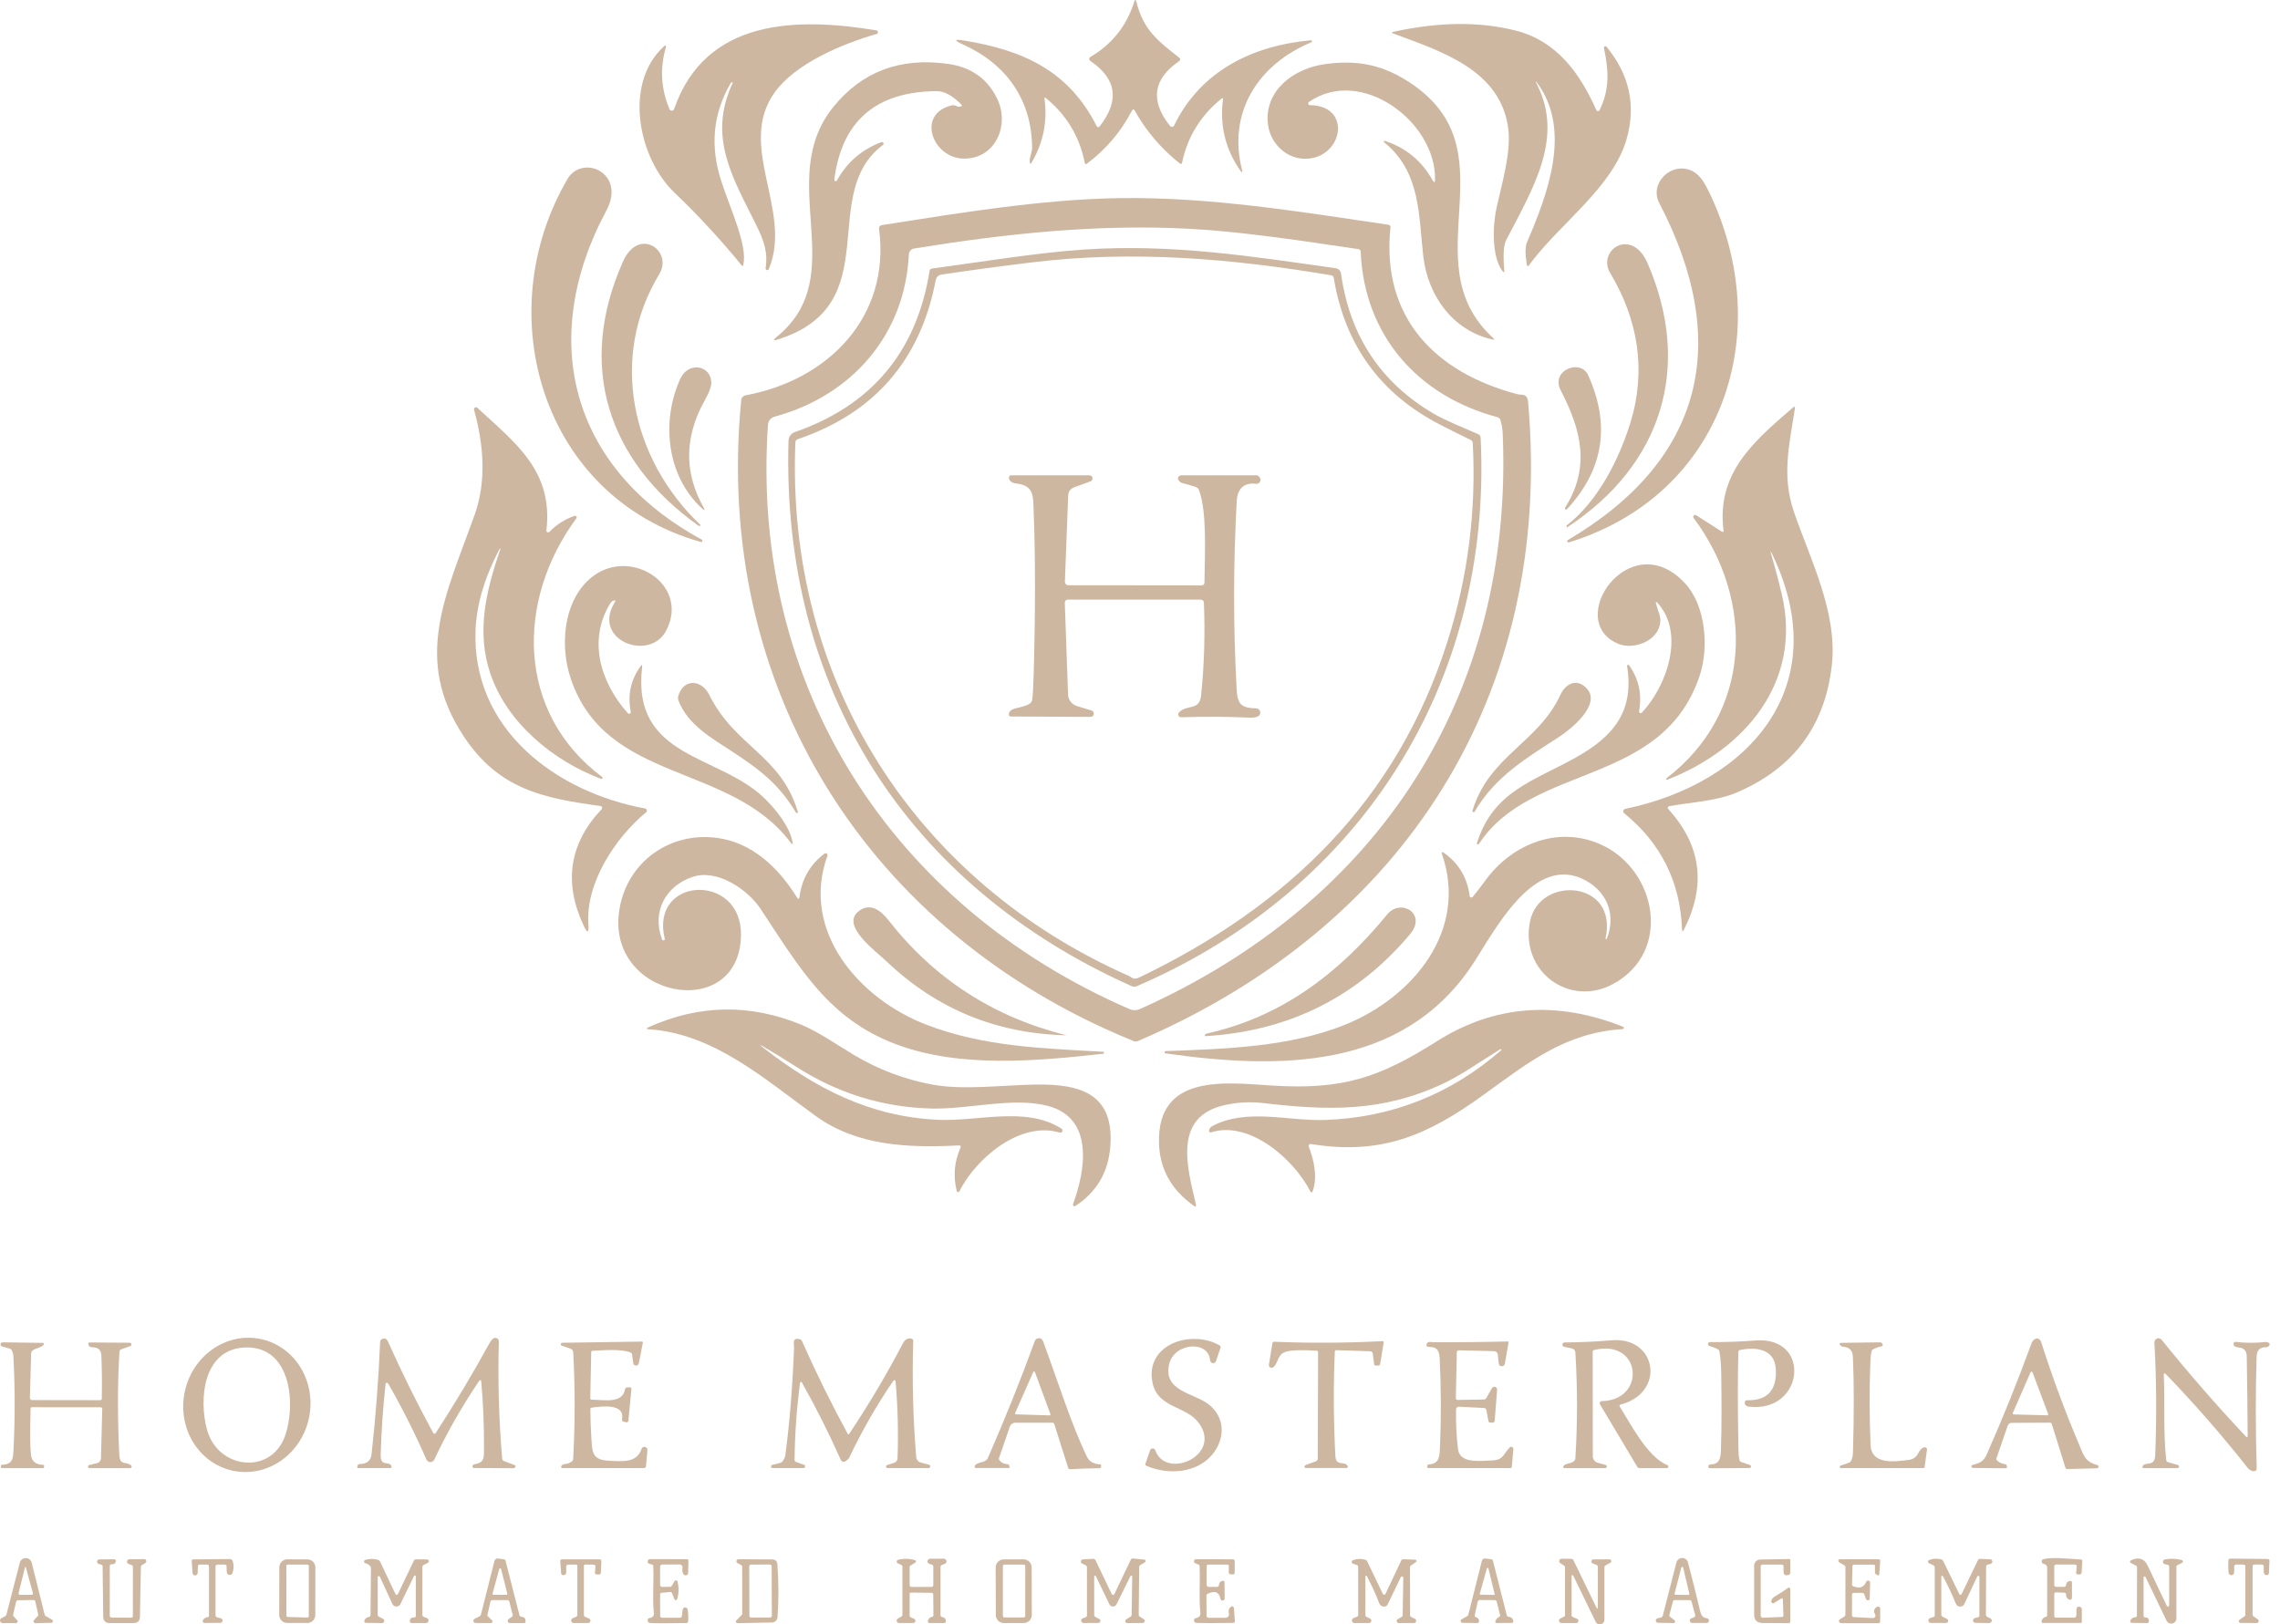<svg width="167" height="119" viewBox="0 0 167 119" fill="none" xmlns="http://www.w3.org/2000/svg">
<path d="M76.507 7.231C76.729 8.886 76.419 10.437 75.577 11.885C75.483 12.046 75.431 12.033 75.422 11.844C75.406 11.518 75.601 11.124 75.597 10.827C75.577 7.322 73.719 4.693 70.537 3.258C69.839 2.944 69.869 2.849 70.628 2.972C74.927 3.673 78.264 5.174 80.308 9.205C80.382 9.348 80.468 9.356 80.567 9.228C82.022 7.354 81.785 5.765 79.857 4.46C79.833 4.444 79.814 4.422 79.801 4.396C79.788 4.371 79.781 4.342 79.782 4.314C79.783 4.285 79.79 4.258 79.805 4.233C79.819 4.209 79.839 4.189 79.864 4.174C81.451 3.24 82.52 1.898 83.072 0.147C83.133 -0.05 83.189 -0.049 83.241 0.151C83.763 2.225 84.83 3.009 86.355 4.211C86.478 4.31 86.475 4.404 86.345 4.494C84.448 5.8 84.233 7.377 85.698 9.225C85.718 9.248 85.743 9.266 85.77 9.278C85.799 9.289 85.829 9.293 85.859 9.29C85.889 9.287 85.918 9.276 85.943 9.259C85.968 9.241 85.988 9.218 86.001 9.191C87.927 5.205 91.752 3.329 96.025 2.952C96.042 2.951 96.059 2.957 96.073 2.967C96.086 2.977 96.096 2.992 96.1 3.009C96.104 3.026 96.102 3.043 96.094 3.059C96.087 3.074 96.074 3.086 96.059 3.093C92.15 4.713 89.864 8.255 90.995 12.531C91 12.543 91 12.556 90.996 12.569C90.991 12.581 90.982 12.591 90.97 12.596C90.959 12.602 90.945 12.603 90.933 12.599C90.92 12.595 90.91 12.586 90.904 12.575C89.768 10.988 89.326 9.225 89.577 7.285C89.591 7.18 89.556 7.16 89.473 7.225C87.951 8.446 86.987 10.007 86.581 11.908C86.556 12.023 86.498 12.043 86.406 11.969C85.056 10.898 83.96 9.611 83.116 8.107C83.044 7.979 82.974 7.981 82.904 8.114C82.105 9.651 81.009 10.942 79.618 11.986C79.528 12.053 79.473 12.032 79.453 11.922C79.071 10.002 78.121 8.421 76.601 7.178C76.525 7.112 76.493 7.13 76.507 7.231Z" fill="#CEB7A1"/>
<path d="M53.609 6.03C53.573 6.032 53.539 6.06 53.508 6.114C52.217 8.329 51.994 10.722 52.838 13.292C53.528 15.396 54.777 18.023 54.44 19.41C54.418 19.5 54.377 19.509 54.319 19.437C52.793 17.563 51.154 15.788 49.403 14.114C46.747 11.578 45.653 6.137 48.612 3.413C48.769 3.272 48.819 3.302 48.76 3.504C48.325 5.04 48.419 6.54 49.043 8.006C49.057 8.038 49.081 8.066 49.111 8.084C49.141 8.103 49.176 8.113 49.212 8.111C49.247 8.11 49.281 8.099 49.31 8.078C49.339 8.058 49.361 8.029 49.373 7.996C51.679 1.329 58.393 1.265 64.191 2.225C64.222 2.229 64.249 2.244 64.27 2.267C64.291 2.29 64.303 2.319 64.305 2.349C64.307 2.38 64.299 2.41 64.281 2.436C64.263 2.461 64.238 2.479 64.208 2.487C61.626 3.232 58.255 4.669 56.75 6.757C53.912 10.69 58.097 15.454 56.312 19.71C56.302 19.738 56.281 19.762 56.253 19.776C56.226 19.79 56.194 19.793 56.165 19.785C56.135 19.776 56.11 19.757 56.094 19.73C56.079 19.704 56.074 19.672 56.08 19.642C56.252 18.501 55.969 17.666 55.413 16.531C53.706 13.073 51.807 10.077 53.656 6.097C53.678 6.048 53.663 6.025 53.609 6.03Z" fill="#CEB7A1"/>
<path d="M112.593 6.214C114.529 10.086 112.354 13.702 110.327 17.574C110.132 17.947 110.083 18.675 110.179 19.76C110.2 19.98 110.146 20 110.018 19.82C109.247 18.726 109.334 16.483 109.62 15.201C110.028 13.369 110.684 11.157 110.479 9.467C109.947 5.117 105.56 3.766 102.051 2.453C101.914 2.402 101.918 2.36 102.062 2.329C105.388 1.599 108.372 1.569 111.014 2.238C113.987 2.989 115.711 5.322 116.92 8.059C116.93 8.083 116.947 8.104 116.969 8.118C116.991 8.132 117.016 8.14 117.042 8.141C117.068 8.141 117.093 8.134 117.115 8.12C117.137 8.106 117.155 8.086 117.166 8.063C117.937 6.49 117.812 5.086 117.482 3.517C117.477 3.494 117.48 3.469 117.49 3.447C117.501 3.426 117.518 3.408 117.54 3.398C117.562 3.387 117.588 3.384 117.612 3.39C117.636 3.395 117.658 3.408 117.674 3.426C119.355 5.476 119.845 7.729 119.142 10.187C118.132 13.739 114.213 16.396 112.001 19.416C111.911 19.54 111.854 19.526 111.829 19.376C111.706 18.606 111.711 18.063 111.846 17.746C113.402 14.143 115.075 9.578 112.664 6.174C112.458 5.882 112.434 5.895 112.593 6.214Z" fill="#CEB7A1"/>
<path d="M61.299 13.224C62.036 11.886 63.122 10.95 64.559 10.415C64.585 10.405 64.615 10.405 64.641 10.415C64.668 10.425 64.69 10.445 64.704 10.47C64.717 10.495 64.721 10.524 64.715 10.552C64.709 10.579 64.693 10.604 64.67 10.621C59.818 14.257 65.053 22.294 56.986 24.867C56.632 24.979 56.599 24.917 56.889 24.681C62.444 20.156 56.68 13.217 61.04 7.833C63.134 5.243 65.93 4.191 69.427 4.678C71.147 4.918 72.356 5.783 73.057 7.271C73.953 9.17 72.929 11.614 70.626 11.621C68.309 11.624 67.074 8.341 69.713 7.719C69.826 7.692 69.933 7.706 70.037 7.762C70.12 7.807 70.216 7.823 70.326 7.809C70.465 7.789 70.486 7.73 70.387 7.631C69.756 6.994 69.163 6.676 68.609 6.678C64.158 6.707 61.657 8.868 61.107 13.16C61.106 13.183 61.112 13.206 61.125 13.225C61.138 13.244 61.157 13.259 61.178 13.266C61.2 13.274 61.224 13.273 61.246 13.266C61.268 13.258 61.287 13.243 61.299 13.224Z" fill="#CEB7A1"/>
<path d="M105.11 13.152C105.188 8.937 99.703 4.819 95.874 7.469C95.852 7.484 95.835 7.506 95.826 7.532C95.817 7.557 95.816 7.585 95.825 7.611C95.833 7.638 95.849 7.661 95.872 7.678C95.894 7.694 95.921 7.704 95.948 7.704C99.056 7.731 98.363 11.536 95.696 11.63C94.228 11.681 93.049 10.512 92.874 9.119C92.568 6.644 94.76 5.007 97.046 4.698C99.255 4.395 101.06 4.684 102.965 5.859C111.107 10.873 103.191 19.122 109.369 24.762C109.486 24.869 109.467 24.905 109.312 24.869C106.406 24.22 104.595 21.661 104.255 18.822C103.895 15.799 104.097 12.63 101.376 10.415C101.366 10.406 101.36 10.395 101.358 10.382C101.356 10.369 101.358 10.356 101.364 10.345C101.37 10.333 101.38 10.324 101.392 10.319C101.404 10.314 101.418 10.314 101.43 10.317C102.97 10.822 104.136 11.783 104.928 13.199C105.045 13.406 105.106 13.39 105.11 13.152Z" fill="#CEB7A1"/>
<path d="M51.337 39.705C39.66 36.422 35.798 22.978 41.566 13.116C42.65 11.264 45.896 12.658 44.414 15.425C39.333 24.907 41.845 34.345 51.407 39.533C51.426 39.545 51.44 39.563 51.447 39.584C51.453 39.605 51.453 39.628 51.444 39.649C51.436 39.669 51.42 39.686 51.401 39.696C51.381 39.707 51.358 39.71 51.337 39.705Z" fill="#CEB7A1"/>
<path d="M121.535 14.878C120.787 13.447 122.37 11.858 123.855 12.484C124.542 12.774 124.905 13.491 125.218 14.144C130.117 24.39 126.222 36.255 114.905 39.736C114.884 39.741 114.863 39.737 114.844 39.727C114.825 39.718 114.81 39.702 114.801 39.682C114.792 39.662 114.791 39.641 114.796 39.62C114.802 39.599 114.814 39.581 114.831 39.568C124.797 33.696 126.851 25.067 121.535 14.878Z" fill="#CEB7A1"/>
<path d="M83.033 76.268C63.579 68.362 52.222 50.416 54.293 29.298C54.3 29.216 54.335 29.139 54.391 29.078C54.447 29.017 54.521 28.976 54.602 28.962C60.656 27.844 65.249 23.218 64.384 16.746C64.377 16.688 64.393 16.63 64.428 16.584C64.463 16.537 64.515 16.506 64.572 16.497C70.296 15.591 76.353 14.598 81.996 14.514C88.609 14.416 95.165 15.504 101.69 16.463C101.804 16.481 101.856 16.548 101.845 16.662C101.155 23.302 105.178 27.329 111.192 28.891C111.216 28.898 111.328 28.908 111.528 28.921C111.764 28.939 111.896 29.113 111.926 29.443C113.831 50.925 102.777 67.945 83.336 76.268C83.235 76.311 83.134 76.311 83.033 76.268ZM56.252 31.11C54.932 50.282 65.347 66.379 82.727 73.921C82.99 74.033 83.253 74.03 83.518 73.911C100.969 66.079 110.872 50.972 110.067 31.773C110.053 31.436 109.997 31.103 109.899 30.773C109.883 30.722 109.855 30.675 109.816 30.637C109.777 30.6 109.729 30.572 109.676 30.558C103.841 29.012 99.919 24.554 99.663 18.43C99.661 18.386 99.644 18.345 99.615 18.312C99.585 18.28 99.545 18.258 99.501 18.251C95.4 17.649 90.98 16.965 87.121 16.76C80.309 16.403 73.683 17.117 66.956 18.204C66.851 18.221 66.756 18.273 66.685 18.353C66.615 18.432 66.574 18.533 66.569 18.639C66.286 24.548 62.367 28.999 56.734 30.524C56.602 30.559 56.485 30.635 56.399 30.74C56.312 30.845 56.261 30.974 56.252 31.11Z" fill="#CEB7A1"/>
<path d="M51.123 38.485C44.514 33.757 42.224 26.801 45.632 19.158C46.787 16.569 49.329 18.367 48.285 20.091C44.612 26.151 46.228 33.619 51.278 38.431C51.325 38.476 51.319 38.508 51.258 38.528C51.224 38.54 51.18 38.525 51.123 38.485Z" fill="#CEB7A1"/>
<path d="M117.942 20.009C116.945 18.353 119.507 16.575 120.686 19.302C123.972 26.895 121.73 34.07 114.794 38.625C114.79 38.628 114.786 38.629 114.782 38.63C114.778 38.63 114.774 38.63 114.77 38.629C114.766 38.627 114.763 38.625 114.76 38.622C114.757 38.619 114.755 38.616 114.753 38.612C114.742 38.583 114.732 38.553 114.723 38.524C114.721 38.52 114.73 38.51 114.75 38.494C117.029 36.73 118.575 33.686 119.41 30.999C120.608 27.14 119.982 23.41 117.942 20.009Z" fill="#CEB7A1"/>
<path d="M108.45 32.06C109.332 49.99 99.706 65.168 83.265 72.245C83.206 72.271 83.141 72.284 83.076 72.283C83.012 72.283 82.947 72.269 82.888 72.242C66.437 64.889 57.232 50.495 57.754 32.286C57.757 32.145 57.804 32.009 57.887 31.896C57.97 31.783 58.086 31.698 58.218 31.653C63.852 29.693 67.143 25.754 68.09 19.835C68.106 19.738 68.162 19.684 68.258 19.673C71.962 19.175 76.016 18.505 79.41 18.279C85.885 17.852 91.683 18.781 97.834 19.65C97.933 19.664 98.025 19.71 98.095 19.781C98.166 19.852 98.211 19.945 98.225 20.044C98.86 24.591 101.115 28.008 104.989 30.293C105.898 30.825 107.161 31.313 108.272 31.805C108.384 31.854 108.443 31.939 108.45 32.06ZM58.258 32.411C57.555 49.788 66.976 64.565 82.737 71.518C82.748 71.523 82.808 71.561 82.918 71.633C83.053 71.718 83.221 71.712 83.423 71.616C94.309 66.404 102.363 58.626 106.039 46.936C107.521 42.231 108.133 37.408 107.874 32.468C107.87 32.353 107.816 32.271 107.713 32.222C106.97 31.865 106.235 31.499 105.507 31.124C101.108 28.862 98.503 25.276 97.693 20.367C97.672 20.25 97.605 20.183 97.491 20.165C90.215 18.939 83.006 18.326 75.646 19.215C73.379 19.489 71.155 19.788 68.976 20.111C68.729 20.149 68.582 20.291 68.535 20.535C67.415 26.383 64.049 30.261 58.437 32.172C58.322 32.212 58.263 32.292 58.258 32.411Z" fill="#CEB7A1"/>
<path d="M49.841 27.725C50.413 26.496 52.036 26.725 52.1 28.001C52.127 28.546 51.572 29.378 51.312 29.917C50.136 32.384 50.204 34.792 51.518 37.142C51.666 37.41 51.628 37.44 51.403 37.233C48.76 34.799 48.447 30.721 49.841 27.725Z" fill="#CEB7A1"/>
<path d="M114.31 28.585C113.56 27.137 115.765 26.248 116.324 27.484C117.974 31.129 117.459 34.401 114.778 37.299C114.763 37.315 114.741 37.325 114.719 37.327C114.696 37.328 114.673 37.322 114.656 37.308C114.638 37.295 114.626 37.275 114.623 37.253C114.619 37.232 114.624 37.209 114.637 37.191C116.516 34.198 115.812 31.481 114.31 28.585Z" fill="#CEB7A1"/>
<path d="M126.238 38.851C125.723 34.666 128.417 32.366 131.315 29.864C131.443 29.752 131.494 29.78 131.467 29.948C131.049 32.612 130.491 34.878 131.403 37.514C132.625 41.059 134.608 44.905 134.171 48.75C133.668 53.192 131.346 56.295 127.204 58.059C125.763 58.675 123.895 58.773 122.265 59.056C122.242 59.06 122.221 59.069 122.203 59.084C122.186 59.099 122.173 59.118 122.165 59.14C122.157 59.162 122.156 59.185 122.16 59.208C122.165 59.23 122.175 59.251 122.191 59.268C124.606 61.908 124.99 64.853 123.342 68.103C123.255 68.276 123.208 68.266 123.201 68.073C123.069 64.603 121.658 61.772 118.969 59.581C118.941 59.559 118.92 59.53 118.909 59.497C118.897 59.464 118.895 59.428 118.903 59.393C118.912 59.359 118.929 59.328 118.955 59.303C118.98 59.279 119.012 59.262 119.046 59.255C128.08 57.373 134.437 50.325 129.841 40.669C129.67 40.307 129.642 40.319 129.757 40.703C130.012 41.553 130.266 42.513 130.517 43.581C132.016 49.992 127.753 54.935 122.124 57.117C122.11 57.123 122.094 57.124 122.08 57.119C122.065 57.115 122.053 57.105 122.046 57.092C122.038 57.079 122.036 57.064 122.039 57.049C122.042 57.034 122.051 57.021 122.063 57.012C128.379 52.184 128.528 43.948 124.056 37.955C124.034 37.929 124.021 37.895 124.022 37.86C124.023 37.825 124.037 37.792 124.06 37.767C124.084 37.741 124.116 37.725 124.151 37.722C124.186 37.719 124.22 37.729 124.248 37.75L126.103 38.938C126.209 39.006 126.254 38.976 126.238 38.851Z" fill="#CEB7A1"/>
<path d="M36.595 40.199C35.502 42.286 34.915 44.256 34.834 46.108C34.521 53.414 40.716 58.027 47.248 59.226C47.278 59.231 47.306 59.245 47.328 59.266C47.351 59.287 47.367 59.314 47.374 59.343C47.382 59.373 47.382 59.404 47.372 59.434C47.363 59.463 47.345 59.489 47.322 59.508C45.08 61.36 42.881 64.68 43.096 67.717C43.144 68.373 43.028 68.403 42.749 67.808C41.264 64.63 41.702 61.787 44.066 59.279C44.084 59.261 44.096 59.238 44.101 59.213C44.107 59.188 44.105 59.163 44.097 59.139C44.088 59.114 44.074 59.093 44.054 59.077C44.034 59.061 44.01 59.051 43.985 59.047C39.709 58.465 36.524 57.795 33.978 53.96C30.211 48.283 32.652 43.616 34.753 37.748C35.659 35.222 35.416 32.539 34.723 30.02C34.714 29.99 34.715 29.957 34.726 29.928C34.738 29.898 34.759 29.873 34.787 29.857C34.814 29.84 34.846 29.833 34.879 29.837C34.911 29.84 34.941 29.854 34.965 29.876C37.776 32.482 40.527 34.485 40.022 38.859C40.019 38.885 40.024 38.912 40.037 38.936C40.05 38.959 40.07 38.978 40.094 38.989C40.118 39.001 40.146 39.005 40.172 39C40.198 38.995 40.222 38.982 40.241 38.963C40.76 38.429 41.372 38.038 42.08 37.791C42.103 37.782 42.13 37.782 42.154 37.789C42.178 37.796 42.2 37.811 42.215 37.832C42.23 37.852 42.238 37.877 42.238 37.903C42.238 37.928 42.23 37.953 42.214 37.973C37.77 44.003 37.817 52.222 44.1 56.916C44.117 56.927 44.129 56.944 44.134 56.964C44.139 56.984 44.137 57.005 44.127 57.023C44.117 57.041 44.101 57.054 44.081 57.061C44.062 57.067 44.041 57.066 44.022 57.057C40.504 55.734 37.113 52.936 35.904 49.313C34.898 46.29 35.571 43.37 36.649 40.222C36.65 40.216 36.649 40.209 36.645 40.203C36.642 40.197 36.637 40.192 36.631 40.19C36.625 40.187 36.618 40.186 36.611 40.188C36.605 40.19 36.599 40.193 36.595 40.199Z" fill="#CEB7A1"/>
<path d="M87.595 35.679C87.272 35.569 86.945 35.474 86.615 35.393C86.53 35.373 86.461 35.336 86.41 35.282C86.226 35.091 86.234 34.945 86.433 34.844C86.462 34.828 86.493 34.82 86.524 34.82H92.056C92.101 34.82 92.138 34.836 92.167 34.867L92.241 34.938C92.286 34.982 92.315 35.038 92.325 35.099C92.335 35.161 92.325 35.224 92.297 35.279C92.269 35.335 92.225 35.381 92.169 35.41C92.114 35.44 92.051 35.451 91.989 35.443C91.14 35.332 90.639 35.8 90.588 36.669C90.332 41.273 90.329 45.873 90.578 50.47C90.639 51.578 90.891 51.861 92.009 51.894C92.079 51.896 92.146 51.92 92.2 51.965C92.254 52.009 92.291 52.07 92.306 52.138C92.321 52.206 92.312 52.278 92.282 52.34C92.251 52.403 92.2 52.453 92.137 52.484C91.993 52.555 91.777 52.585 91.487 52.571C89.842 52.497 88.184 52.489 86.514 52.547C86.473 52.548 86.432 52.537 86.397 52.515C86.362 52.493 86.335 52.461 86.318 52.424C86.3 52.386 86.295 52.344 86.301 52.304C86.307 52.263 86.325 52.225 86.353 52.194C86.952 51.558 87.854 52.123 87.979 50.918C88.206 48.675 88.273 46.429 88.181 44.177C88.174 44.011 88.088 43.928 87.921 43.928H78.208C78.179 43.928 78.15 43.934 78.124 43.945C78.097 43.956 78.073 43.973 78.053 43.993C78.033 44.014 78.017 44.039 78.007 44.066C77.996 44.093 77.991 44.121 77.992 44.15L78.231 50.877C78.238 51.068 78.305 51.252 78.421 51.404C78.538 51.555 78.698 51.667 78.881 51.723L79.948 52.049C80.004 52.066 80.051 52.102 80.082 52.15C80.112 52.199 80.125 52.257 80.116 52.314C80.108 52.371 80.079 52.423 80.035 52.46C79.991 52.497 79.935 52.518 79.878 52.517L74.053 52.49C73.934 52.488 73.881 52.428 73.895 52.309C73.906 52.208 73.95 52.122 74.026 52.053C74.265 51.834 75.033 51.827 75.44 51.534C75.486 51.5 75.525 51.457 75.553 51.408C75.582 51.359 75.601 51.304 75.608 51.248C75.656 50.835 75.692 50.185 75.716 49.298C75.842 44.656 75.84 40.692 75.709 37.406C75.669 36.359 75.75 35.564 74.427 35.416C74.119 35.383 73.943 35.254 73.898 35.029C73.892 35.004 73.893 34.978 73.899 34.953C73.905 34.928 73.917 34.905 73.933 34.885C73.95 34.864 73.97 34.848 73.994 34.837C74.018 34.826 74.043 34.82 74.07 34.82H79.797C79.85 34.819 79.902 34.838 79.943 34.871C79.984 34.905 80.011 34.953 80.021 35.005C80.03 35.058 80.02 35.113 79.994 35.16C79.967 35.206 79.925 35.242 79.874 35.261L78.645 35.713C78.531 35.756 78.431 35.832 78.359 35.931C78.287 36.031 78.246 36.149 78.241 36.272L77.999 42.605C77.998 42.64 78.003 42.675 78.016 42.707C78.028 42.74 78.046 42.77 78.07 42.795C78.094 42.82 78.123 42.84 78.155 42.854C78.186 42.867 78.22 42.874 78.255 42.874L87.996 42.884C88.144 42.884 88.219 42.81 88.221 42.662C88.241 40.642 88.427 37.511 87.817 35.894C87.798 35.844 87.768 35.798 87.73 35.761C87.691 35.724 87.645 35.696 87.595 35.679Z" fill="#CEB7A1"/>
<path d="M44.928 44.002C44.839 44.034 44.764 44.096 44.706 44.191C43.029 46.911 43.986 50.002 45.986 52.248C46.004 52.268 46.028 52.282 46.054 52.287C46.081 52.292 46.108 52.289 46.133 52.277C46.157 52.265 46.177 52.246 46.189 52.222C46.202 52.198 46.206 52.17 46.201 52.144C45.959 50.927 46.193 49.82 46.905 48.824C47.013 48.671 47.055 48.688 47.033 48.874C46.242 55.625 52.72 55.218 56.06 58.544C56.837 59.319 57.821 60.524 58.043 61.655C58.088 61.878 58.042 61.899 57.905 61.719C53.501 55.861 44.427 57.41 41.817 49.75C41.026 47.433 41.198 44.181 43.188 42.413C45.986 39.932 50.588 42.743 48.797 46.194C47.588 48.517 43.312 46.918 45.026 44.123C45.107 43.993 45.074 43.953 44.928 44.002Z" fill="#CEB7A1"/>
<path d="M120.255 52.209C122.053 50.314 123.446 46.452 121.433 44.196C121.298 44.043 121.257 44.066 121.308 44.263C121.423 44.694 121.642 45.118 121.611 45.532C121.517 46.947 119.669 47.623 118.568 47.179C114.48 45.536 119.372 38.378 123.416 42.724C124.965 44.391 125.164 47.482 124.5 49.479C121.79 57.664 112.234 55.869 108.322 61.825C108.312 61.842 108.297 61.854 108.279 61.859C108.261 61.864 108.242 61.863 108.225 61.855C108.207 61.846 108.193 61.832 108.185 61.814C108.177 61.797 108.176 61.777 108.181 61.758C109.366 57.974 112.312 57.226 115.389 55.512C118.214 53.937 119.702 52.095 119.177 48.802C119.172 48.783 119.175 48.763 119.183 48.746C119.192 48.728 119.207 48.715 119.225 48.707C119.243 48.7 119.263 48.699 119.281 48.705C119.3 48.712 119.315 48.724 119.325 48.741C120.037 49.749 120.28 50.871 120.056 52.108C120.053 52.133 120.057 52.157 120.068 52.179C120.079 52.201 120.097 52.218 120.119 52.23C120.141 52.241 120.166 52.245 120.19 52.241C120.214 52.237 120.237 52.226 120.255 52.209Z" fill="#CEB7A1"/>
<path d="M53.576 55.022C52.091 54.056 50.36 53.069 49.694 51.319C49.656 51.217 49.65 51.115 49.677 51.012C50.027 49.702 51.374 49.743 51.95 50.904C53.835 54.706 57.195 55.305 58.438 59.47C58.441 59.487 58.438 59.505 58.43 59.52C58.422 59.536 58.409 59.548 58.393 59.555C58.377 59.562 58.359 59.563 58.342 59.559C58.325 59.554 58.31 59.544 58.3 59.531C57.081 57.497 55.771 56.453 53.576 55.022Z" fill="#CEB7A1"/>
<path d="M116.275 50.497C117.242 51.652 115.063 53.416 114.238 53.955C111.807 55.538 109.545 56.847 108.009 59.457C107.998 59.475 107.981 59.488 107.961 59.494C107.94 59.5 107.919 59.499 107.899 59.49C107.88 59.481 107.865 59.466 107.856 59.447C107.847 59.428 107.845 59.406 107.851 59.386C109.09 55.346 112.662 54.43 114.295 50.898C114.71 49.995 115.585 49.676 116.275 50.497Z" fill="#CEB7A1"/>
<path d="M58.56 65.694C58.733 64.383 59.341 63.33 60.385 62.536C60.41 62.517 60.439 62.507 60.47 62.506C60.501 62.506 60.531 62.516 60.556 62.534C60.58 62.552 60.599 62.578 60.607 62.608C60.616 62.637 60.615 62.669 60.604 62.697C58.601 68.226 62.968 73.206 67.877 75.078C72.082 76.684 76.372 76.798 80.809 77.051C80.85 77.053 80.869 77.074 80.867 77.115C80.864 77.164 80.85 77.19 80.823 77.192C75.924 77.734 70.298 78.263 65.611 76.492C60.692 74.633 58.614 70.977 55.702 66.573C54.782 65.182 52.533 63.617 50.705 64.246C48.752 64.916 47.735 66.778 48.49 68.815C48.51 68.871 48.551 68.895 48.614 68.886C48.679 68.877 48.704 68.841 48.688 68.778C47.581 64.182 54.338 63.903 54.274 68.505C54.187 75.007 44.21 73.152 45.385 66.529C45.991 63.101 49.092 60.923 52.517 61.381C55.082 61.721 57.008 63.546 58.368 65.734C58.472 65.898 58.536 65.885 58.56 65.694Z" fill="#CEB7A1"/>
<path d="M117.698 68.763C118.354 67.059 117.765 65.416 116.189 64.527C112.354 62.366 109.405 68.335 107.836 70.689C102.674 78.433 93.57 78.332 85.378 77.17C85.356 77.169 85.335 77.159 85.32 77.142C85.305 77.125 85.298 77.103 85.299 77.081C85.3 77.059 85.311 77.038 85.327 77.023C85.344 77.008 85.366 77.001 85.388 77.002C89.772 76.844 94.513 76.695 98.55 75.056C103.472 73.052 107.587 68.177 105.604 62.524C105.597 62.51 105.596 62.493 105.6 62.478C105.604 62.463 105.613 62.45 105.625 62.44C105.637 62.431 105.652 62.425 105.668 62.425C105.684 62.425 105.699 62.43 105.711 62.44C106.827 63.214 107.472 64.28 107.647 65.638C107.65 65.663 107.66 65.686 107.676 65.706C107.692 65.725 107.713 65.739 107.737 65.746C107.761 65.752 107.786 65.752 107.81 65.744C107.833 65.737 107.854 65.722 107.87 65.702C108.204 65.294 108.51 64.897 108.789 64.51C110.738 61.82 114.129 60.47 117.237 61.857C121.351 63.692 122.513 69.726 118.152 72.086C114.934 73.827 111.324 71.153 112.068 67.497C112.758 64.1 118.543 64.477 117.6 68.736C117.597 68.749 117.598 68.763 117.605 68.774C117.612 68.786 117.623 68.795 117.636 68.798C117.648 68.802 117.662 68.8 117.674 68.793C117.686 68.787 117.694 68.776 117.698 68.763Z" fill="#CEB7A1"/>
<path d="M64.956 70.448C64.104 69.64 61.602 67.829 62.858 66.781C63.683 66.091 64.487 66.653 65.07 67.404C68.419 71.692 72.757 74.501 78.083 75.832C78.085 75.831 78.087 75.832 78.088 75.832C78.089 75.833 78.089 75.834 78.089 75.835C78.088 75.837 78.087 75.838 78.085 75.839C78.084 75.841 78.082 75.841 78.08 75.842C72.989 75.721 68.614 73.923 64.956 70.448Z" fill="#CEB7A1"/>
<path d="M101.604 66.992C102.601 65.779 104.547 66.931 103.278 68.439C99.41 73.036 94.43 75.525 88.338 75.904C88.244 75.911 88.221 75.874 88.268 75.793C88.29 75.752 88.325 75.728 88.372 75.719C93.877 74.507 98.099 71.274 101.604 66.992Z" fill="#CEB7A1"/>
<path d="M55.858 76.717C59.754 79.744 63.72 81.815 68.76 82.037C71.649 82.161 75.168 81.023 77.75 82.683C77.782 82.705 77.806 82.737 77.816 82.774C77.826 82.811 77.823 82.851 77.807 82.886C77.791 82.921 77.763 82.949 77.727 82.965C77.692 82.981 77.653 82.984 77.616 82.973C74.707 82.094 71.457 84.895 70.269 87.276C70.26 87.295 70.246 87.31 70.227 87.32C70.209 87.331 70.188 87.335 70.167 87.332C70.146 87.329 70.126 87.32 70.11 87.306C70.094 87.292 70.082 87.273 70.077 87.252C69.808 86.159 69.897 85.105 70.346 84.091C70.4 83.965 70.359 83.906 70.222 83.912C66.451 84.101 62.791 83.939 59.774 81.774C56.05 79.101 52.333 75.727 47.542 75.404C47.32 75.388 47.309 75.335 47.511 75.246C51.24 73.576 54.983 73.524 58.74 75.091C59.986 75.613 61.313 76.549 62.565 77.293C64.368 78.366 66.284 79.087 68.313 79.458C70.596 79.875 73.367 79.491 75.892 79.451C79.202 79.404 81.619 80.168 81.326 83.986C81.183 85.87 80.328 87.323 78.764 88.347C78.744 88.359 78.72 88.365 78.696 88.364C78.672 88.363 78.65 88.354 78.631 88.34C78.612 88.325 78.599 88.305 78.593 88.283C78.586 88.261 78.587 88.237 78.596 88.215C79.488 85.778 80.188 81.889 76.713 81.007C74.168 80.357 70.925 81.279 68.219 81.209C64.625 81.117 61.296 80.078 58.232 78.094C57.464 77.598 56.684 77.121 55.892 76.663C55.634 76.515 55.623 76.533 55.858 76.717Z" fill="#CEB7A1"/>
<path d="M109.888 76.865C108.494 77.724 107.012 78.771 105.706 79.384C101.221 81.482 97.292 81.364 92.48 80.805C91.576 80.699 90.652 80.75 89.709 80.956C85.878 81.801 86.969 85.539 87.588 88.199C87.633 88.392 87.575 88.43 87.413 88.313C85.779 87.141 84.938 85.614 84.891 83.731C84.76 78.623 89.78 79.313 93.16 79.525C98.309 79.845 100.962 78.987 105.241 76.283C109.441 73.627 113.99 73.273 118.888 75.219C118.907 75.226 118.922 75.239 118.932 75.257C118.942 75.274 118.946 75.294 118.942 75.314C118.939 75.335 118.928 75.353 118.913 75.367C118.897 75.381 118.878 75.389 118.857 75.391C114.618 75.653 111.911 77.862 108.635 80.226C104.608 83.135 101.214 84.657 96.016 83.808C95.991 83.804 95.966 83.807 95.943 83.816C95.92 83.824 95.9 83.839 95.884 83.858C95.869 83.877 95.858 83.9 95.854 83.924C95.85 83.949 95.852 83.974 95.861 83.997C96.228 84.97 96.524 86.158 96.16 87.229C96.104 87.395 96.036 87.4 95.955 87.243C94.77 84.936 91.544 82.078 88.733 82.946C88.596 82.987 88.539 82.937 88.561 82.798C88.581 82.666 88.669 82.559 88.824 82.478C91.352 81.165 94.362 82.145 97.059 82.047C101.933 81.872 106.229 80.172 109.948 76.946C109.959 76.938 109.966 76.926 109.968 76.913C109.97 76.9 109.966 76.886 109.958 76.876C109.95 76.865 109.938 76.858 109.925 76.856C109.912 76.854 109.898 76.857 109.888 76.865Z" fill="#CEB7A1"/>
<path d="M17.047 107.741C16.45 107.613 15.886 107.361 15.386 107.001C14.886 106.64 14.461 106.178 14.135 105.639C13.809 105.101 13.588 104.498 13.485 103.864C13.381 103.23 13.398 102.578 13.534 101.944C13.808 100.666 14.55 99.542 15.597 98.82C16.643 98.099 17.909 97.839 19.115 98.098C19.712 98.226 20.276 98.477 20.776 98.838C21.276 99.198 21.701 99.661 22.027 100.199C22.353 100.737 22.574 101.341 22.677 101.975C22.78 102.609 22.764 103.261 22.628 103.894C22.354 105.173 21.612 106.296 20.565 107.018C19.519 107.739 18.253 107.999 17.047 107.741ZM15.168 104.755C15.968 107.639 19.872 108.083 20.886 105.17C21.669 102.917 21.35 98.71 18.096 98.71C14.864 98.71 14.547 102.513 15.168 104.755Z" fill="#CEB7A1"/>
<path d="M31.912 104.983C33.302 102.848 34.62 100.645 35.864 98.376C35.915 98.284 35.993 98.186 36.099 98.082C36.135 98.046 36.182 98.022 36.233 98.012C36.283 98.003 36.336 98.009 36.383 98.029C36.43 98.05 36.47 98.085 36.498 98.128C36.525 98.172 36.539 98.223 36.537 98.274C36.459 101.139 36.54 103.998 36.782 106.852C36.789 106.943 36.836 107.005 36.922 107.038L37.713 107.335C37.723 107.339 37.733 107.345 37.74 107.353C37.748 107.361 37.754 107.371 37.758 107.381C37.761 107.391 37.763 107.403 37.762 107.413C37.761 107.424 37.757 107.435 37.751 107.444L37.717 107.502C37.695 107.538 37.663 107.556 37.62 107.556L34.719 107.544C34.656 107.544 34.62 107.513 34.611 107.45C34.597 107.346 34.647 107.285 34.761 107.267C35.519 107.15 35.446 106.732 35.45 106.04C35.458 104.398 35.392 102.802 35.252 101.253C35.235 101.063 35.174 101.047 35.067 101.205C33.835 103.027 32.749 104.933 31.812 106.923C31.786 106.979 31.744 107.026 31.692 107.059C31.64 107.092 31.579 107.109 31.518 107.108C31.456 107.107 31.396 107.088 31.345 107.054C31.294 107.02 31.253 106.972 31.229 106.915C30.395 105.004 29.46 103.147 28.424 101.343C28.413 101.326 28.397 101.311 28.379 101.303C28.36 101.295 28.339 101.292 28.319 101.296C28.299 101.3 28.281 101.311 28.267 101.326C28.253 101.341 28.245 101.36 28.243 101.38C28.053 103.093 27.934 104.82 27.885 106.559C27.858 107.506 28.46 106.981 28.676 107.394C28.684 107.41 28.688 107.428 28.687 107.446C28.687 107.464 28.681 107.482 28.672 107.498C28.662 107.513 28.649 107.526 28.633 107.535C28.617 107.543 28.6 107.548 28.581 107.548H26.257C26.178 107.548 26.15 107.51 26.175 107.435L26.201 107.352C26.21 107.324 26.227 107.3 26.25 107.283C26.273 107.266 26.3 107.256 26.328 107.256C26.866 107.247 27.16 107.013 27.212 106.553C27.517 103.812 27.727 101.061 27.843 98.299C27.845 98.258 27.857 98.218 27.88 98.183C27.902 98.148 27.933 98.12 27.97 98.101C28.197 97.988 28.335 98.092 28.43 98.301C29.436 100.558 30.537 102.783 31.731 104.978C31.739 104.994 31.752 105.007 31.767 105.017C31.783 105.026 31.801 105.032 31.819 105.032C31.837 105.033 31.855 105.029 31.872 105.02C31.888 105.012 31.902 104.999 31.912 104.983Z" fill="#CEB7A1"/>
<path d="M58.603 101.295C58.352 103.171 58.217 105.056 58.199 106.949C58.198 106.983 58.208 107.015 58.227 107.043C58.246 107.07 58.273 107.09 58.305 107.101L58.895 107.307C58.922 107.317 58.945 107.336 58.959 107.361C58.974 107.386 58.979 107.415 58.974 107.443C58.969 107.471 58.955 107.497 58.933 107.516C58.911 107.534 58.884 107.545 58.855 107.546H56.587C56.558 107.545 56.531 107.534 56.51 107.515C56.489 107.496 56.475 107.47 56.472 107.442C56.468 107.414 56.475 107.386 56.491 107.363C56.507 107.34 56.53 107.323 56.558 107.317L57.183 107.159C57.218 107.15 57.25 107.13 57.275 107.101C57.419 106.933 57.501 106.772 57.52 106.618C57.831 104.285 58.046 101.658 58.162 98.737C58.164 98.681 58.158 98.589 58.145 98.462C58.109 98.139 58.254 98.02 58.58 98.106C58.616 98.116 58.649 98.133 58.678 98.157C58.706 98.181 58.728 98.211 58.743 98.245C59.764 100.549 60.877 102.807 62.081 105.021C62.12 105.094 62.162 105.096 62.209 105.027C63.645 102.876 64.959 100.66 66.149 98.38C66.278 98.133 66.541 97.978 66.795 98.078C66.861 98.103 66.893 98.152 66.891 98.224C66.803 101.067 66.875 103.907 67.109 106.741C67.116 106.833 67.152 106.921 67.21 106.992C67.269 107.063 67.349 107.115 67.438 107.14L68.057 107.309C68.085 107.318 68.108 107.336 68.123 107.36C68.138 107.384 68.145 107.413 68.141 107.441C68.137 107.469 68.123 107.495 68.102 107.514C68.081 107.534 68.053 107.545 68.025 107.546H65.008C64.981 107.545 64.956 107.536 64.936 107.519C64.916 107.501 64.903 107.478 64.898 107.452C64.894 107.425 64.9 107.399 64.913 107.376C64.927 107.354 64.948 107.337 64.973 107.328L65.508 107.155C65.573 107.134 65.631 107.093 65.672 107.038C65.713 106.983 65.737 106.917 65.739 106.849C65.808 104.957 65.761 103.07 65.597 101.187C65.595 101.169 65.588 101.152 65.576 101.139C65.565 101.125 65.549 101.116 65.532 101.111C65.515 101.107 65.496 101.108 65.48 101.114C65.463 101.12 65.449 101.132 65.439 101.146C64.218 102.929 63.136 104.813 62.195 106.799C62.172 106.845 62.139 106.885 62.097 106.918C62.051 106.956 62.017 106.982 61.997 106.999C61.803 107.153 61.656 107.117 61.556 106.889C60.705 104.973 59.762 103.1 58.73 101.269C58.723 101.257 58.713 101.247 58.7 101.241C58.687 101.235 58.673 101.233 58.659 101.236C58.645 101.239 58.632 101.246 58.622 101.256C58.612 101.267 58.605 101.28 58.603 101.295Z" fill="#CEB7A1"/>
<path d="M87.777 104.204C86.846 102.983 84.802 103.146 84.42 101.311C83.821 98.446 87.308 97.374 89.335 98.565C89.403 98.605 89.425 98.662 89.399 98.736L89.072 99.704C89.056 99.754 89.023 99.796 88.979 99.824C88.935 99.852 88.882 99.864 88.83 99.858C88.778 99.852 88.73 99.827 88.694 99.789C88.659 99.751 88.637 99.702 88.633 99.65C88.512 98.161 86.013 98.367 85.639 99.919C85.164 101.903 87.413 102.047 88.489 102.848C89.766 103.8 89.755 105.422 88.779 106.577C87.625 107.943 85.51 108.064 83.948 107.373C83.924 107.362 83.906 107.343 83.895 107.319C83.885 107.296 83.884 107.269 83.892 107.244L84.241 106.238C84.254 106.199 84.279 106.165 84.313 106.141C84.347 106.117 84.387 106.104 84.428 106.104C84.47 106.104 84.51 106.117 84.544 106.141C84.577 106.165 84.603 106.199 84.616 106.238C85.395 108.454 89.601 106.602 87.777 104.204Z" fill="#CEB7A1"/>
<path d="M77.078 104.226H74.371C74.281 104.227 74.194 104.255 74.121 104.308C74.047 104.36 73.993 104.434 73.963 104.518L73.175 106.812C73.165 106.838 73.163 106.867 73.167 106.895C73.172 106.923 73.184 106.95 73.201 106.974C73.344 107.157 73.536 107.252 73.779 107.258C73.851 107.261 73.897 107.297 73.919 107.366L73.94 107.431C73.963 107.507 73.936 107.545 73.858 107.545H71.483C71.47 107.545 71.457 107.542 71.444 107.537C71.432 107.531 71.421 107.523 71.412 107.513C71.403 107.503 71.396 107.491 71.392 107.478C71.387 107.465 71.386 107.451 71.387 107.437C71.394 107.382 71.414 107.338 71.449 107.306C71.691 107.085 72.203 107.16 72.353 106.818C73.608 103.953 74.755 101.095 75.795 98.242C75.817 98.181 75.858 98.127 75.912 98.09C75.965 98.052 76.029 98.031 76.094 98.031C76.16 98.031 76.224 98.051 76.278 98.088C76.332 98.126 76.373 98.179 76.395 98.24C77.498 101.228 78.452 104.303 79.614 106.721C79.776 107.058 80.09 107.242 80.557 107.276C80.624 107.281 80.657 107.317 80.657 107.383C80.657 107.501 80.614 107.56 80.528 107.56C79.808 107.565 79.089 107.589 78.369 107.632C78.304 107.635 78.262 107.606 78.242 107.545L77.223 104.332C77.201 104.261 77.153 104.226 77.078 104.226ZM74.354 103.518C74.35 103.528 74.348 103.539 74.348 103.549C74.349 103.56 74.352 103.571 74.358 103.58C74.364 103.589 74.372 103.596 74.381 103.602C74.39 103.607 74.401 103.61 74.412 103.61L76.874 103.687C76.885 103.688 76.896 103.685 76.906 103.681C76.915 103.676 76.924 103.669 76.93 103.66C76.936 103.651 76.94 103.641 76.942 103.63C76.943 103.62 76.942 103.609 76.938 103.599L75.803 100.513C75.798 100.501 75.79 100.49 75.78 100.482C75.769 100.475 75.757 100.47 75.743 100.47C75.73 100.47 75.718 100.473 75.707 100.48C75.695 100.487 75.687 100.497 75.682 100.509L74.354 103.518Z" fill="#CEB7A1"/>
<path d="M150.159 104.223L147.342 104.235C147.279 104.236 147.218 104.256 147.166 104.292C147.115 104.329 147.076 104.381 147.055 104.441L146.238 106.813C146.212 106.888 146.228 106.951 146.286 107.004C146.449 107.151 146.643 107.238 146.869 107.265C146.934 107.273 146.973 107.31 146.986 107.377L147.003 107.463C147.006 107.476 147.005 107.488 147.002 107.5C146.999 107.512 146.994 107.523 146.986 107.532C146.978 107.542 146.968 107.549 146.958 107.554C146.947 107.559 146.935 107.562 146.923 107.562L144.51 107.539C144.483 107.538 144.457 107.527 144.437 107.508C144.417 107.49 144.404 107.465 144.401 107.438C144.398 107.411 144.405 107.383 144.42 107.361C144.436 107.338 144.459 107.322 144.485 107.315C144.966 107.202 145.293 107.058 145.508 106.573C146.697 103.888 147.794 101.166 148.798 98.407C148.937 98.028 149.368 97.876 149.52 98.353C150.322 100.876 151.239 103.354 152.271 105.788C152.6 106.559 152.698 107.094 153.618 107.325C153.646 107.332 153.671 107.349 153.688 107.373C153.704 107.397 153.712 107.426 153.709 107.455C153.706 107.484 153.692 107.511 153.671 107.531C153.65 107.551 153.622 107.562 153.593 107.564L151.43 107.619C151.354 107.621 151.303 107.585 151.28 107.512L150.282 104.314C150.273 104.288 150.257 104.265 150.235 104.248C150.213 104.232 150.186 104.223 150.159 104.223ZM147.429 103.51C147.424 103.521 147.421 103.534 147.422 103.546C147.423 103.559 147.427 103.571 147.434 103.581C147.44 103.592 147.45 103.601 147.46 103.607C147.471 103.613 147.483 103.617 147.496 103.617L149.943 103.683C149.956 103.683 149.968 103.68 149.979 103.674C149.99 103.669 150 103.66 150.007 103.65C150.014 103.64 150.019 103.628 150.021 103.616C150.022 103.603 150.021 103.591 150.016 103.579L148.873 100.537C148.868 100.522 148.859 100.509 148.846 100.5C148.834 100.491 148.818 100.485 148.803 100.485C148.787 100.485 148.771 100.489 148.758 100.498C148.745 100.506 148.735 100.519 148.729 100.533L147.429 103.51Z" fill="#CEB7A1"/>
<path d="M158.793 107.112L159.528 107.326C159.553 107.334 159.575 107.351 159.59 107.374C159.604 107.397 159.61 107.424 159.606 107.451C159.603 107.478 159.59 107.503 159.57 107.521C159.55 107.539 159.524 107.55 159.497 107.551H157.009C156.995 107.551 156.981 107.548 156.968 107.541C156.956 107.534 156.945 107.525 156.937 107.513C156.929 107.501 156.924 107.487 156.922 107.472C156.921 107.458 156.923 107.443 156.928 107.43C157.092 107.031 157.823 107.51 157.858 106.625C157.97 103.824 157.951 101.067 157.8 98.354C157.797 98.291 157.814 98.228 157.848 98.175C157.883 98.122 157.933 98.082 157.992 98.059C158.052 98.036 158.116 98.033 158.177 98.049C158.239 98.066 158.293 98.101 158.333 98.15C160.29 100.583 162.34 102.938 164.482 105.213C164.583 105.32 164.633 105.3 164.632 105.154C164.619 103.268 164.597 101.34 164.565 99.37C164.557 98.934 164.334 98.713 163.897 98.708C163.895 98.708 163.878 98.703 163.849 98.692C163.821 98.682 163.783 98.668 163.743 98.652C163.624 98.606 163.577 98.52 163.603 98.395C163.608 98.367 163.624 98.342 163.647 98.325C163.67 98.309 163.699 98.301 163.728 98.304C164.467 98.389 165.205 98.391 165.944 98.312C166.011 98.304 166.074 98.316 166.135 98.347C166.28 98.421 166.283 98.518 166.144 98.639C166.101 98.676 166.051 98.694 165.994 98.693C165.538 98.683 165.302 98.909 165.288 99.372C165.206 102.019 165.208 104.742 165.294 107.541C165.299 107.711 165.217 107.789 165.048 107.776C164.911 107.764 164.736 107.666 164.64 107.541C162.741 105.134 160.732 102.832 158.612 100.636C158.601 100.626 158.588 100.618 158.574 100.616C158.559 100.613 158.544 100.614 158.531 100.62C158.517 100.626 158.506 100.636 158.498 100.648C158.49 100.661 158.486 100.675 158.487 100.69C158.575 102.768 158.441 104.894 158.666 106.96C158.67 106.995 158.684 107.029 158.706 107.056C158.729 107.083 158.759 107.102 158.793 107.112Z" fill="#CEB7A1"/>
<path d="M115.111 98.777L114.564 98.663C114.526 98.655 114.492 98.632 114.468 98.6C114.445 98.569 114.434 98.529 114.438 98.49C114.442 98.451 114.46 98.414 114.489 98.387C114.518 98.36 114.556 98.345 114.595 98.344C115.757 98.336 116.906 98.284 118.043 98.186C121.375 97.899 122.026 102.051 118.682 102.9C118.669 102.903 118.657 102.909 118.647 102.918C118.637 102.926 118.629 102.937 118.624 102.949C118.62 102.962 118.618 102.975 118.619 102.988C118.62 103.001 118.624 103.014 118.632 103.025C119.442 104.333 120.679 106.748 122.129 107.333C122.154 107.342 122.175 107.36 122.188 107.384C122.201 107.407 122.205 107.434 122.2 107.46C122.195 107.486 122.181 107.51 122.16 107.526C122.14 107.543 122.114 107.552 122.087 107.552H120.092C120.057 107.552 120.023 107.543 119.993 107.526C119.963 107.509 119.938 107.484 119.921 107.454L117.194 102.886C117.18 102.862 117.172 102.834 117.172 102.806C117.171 102.777 117.178 102.75 117.192 102.725C117.206 102.7 117.226 102.679 117.25 102.665C117.275 102.65 117.303 102.642 117.331 102.642C120.621 102.571 120.23 98.034 116.752 98.902C116.688 98.917 116.656 98.957 116.658 99.023L116.667 106.688C116.667 106.795 116.703 106.899 116.768 106.985C116.834 107.07 116.925 107.131 117.029 107.16L117.6 107.315C117.629 107.323 117.653 107.341 117.67 107.366C117.686 107.39 117.693 107.42 117.689 107.449C117.685 107.478 117.671 107.505 117.649 107.524C117.627 107.543 117.599 107.553 117.57 107.552H114.584C114.568 107.552 114.553 107.548 114.539 107.54C114.526 107.532 114.515 107.521 114.507 107.508C114.499 107.494 114.495 107.479 114.494 107.464C114.494 107.448 114.497 107.433 114.505 107.419C114.634 107.177 115.086 107.256 115.317 107.011C115.36 106.965 115.384 106.911 115.388 106.848C115.548 104.265 115.549 101.682 115.39 99.1C115.379 98.922 115.286 98.814 115.111 98.777Z" fill="#CEB7A1"/>
<path d="M125.248 98.618C125.156 98.594 125.107 98.538 125.104 98.453C125.103 98.435 125.106 98.417 125.112 98.401C125.118 98.385 125.128 98.37 125.14 98.357C125.152 98.344 125.167 98.334 125.183 98.328C125.199 98.321 125.217 98.318 125.234 98.318C126.335 98.327 127.45 98.288 128.58 98.201C132.75 97.881 132.122 103.551 128.088 103.043C127.965 103.028 127.88 102.984 127.834 102.91C127.785 102.836 127.779 102.755 127.816 102.666C127.841 102.608 127.884 102.58 127.945 102.581C129.451 102.615 130.159 101.849 130.069 100.284C129.983 98.785 128.567 98.666 127.434 98.901C127.366 98.915 127.331 98.957 127.33 99.026C127.276 100.738 127.277 103.131 127.334 106.204C127.339 106.52 127.362 106.769 127.405 106.953C127.421 107.027 127.466 107.077 127.538 107.101L128.182 107.326C128.206 107.335 128.227 107.353 128.24 107.376C128.253 107.398 128.257 107.425 128.253 107.451C128.249 107.476 128.236 107.5 128.216 107.517C128.197 107.534 128.172 107.544 128.145 107.545L125.254 107.563C125.227 107.563 125.2 107.555 125.178 107.54C125.156 107.525 125.138 107.503 125.129 107.478C125.119 107.452 125.118 107.425 125.125 107.399C125.132 107.373 125.146 107.349 125.167 107.332C125.212 107.293 125.275 107.273 125.356 107.272C126.108 107.257 126.037 106.478 126.056 105.95C126.102 104.587 126.107 102.796 126.071 100.577C126.061 99.951 126.017 99.424 125.939 98.997C125.933 98.965 125.921 98.935 125.902 98.909C125.883 98.883 125.858 98.862 125.829 98.847C125.642 98.748 125.448 98.672 125.248 98.618Z" fill="#CEB7A1"/>
<path d="M43.333 102.537C44.316 102.558 45.598 102.837 45.784 101.76C45.789 101.729 45.805 101.701 45.828 101.68C45.852 101.659 45.882 101.646 45.913 101.644L46.136 101.631C46.152 101.63 46.167 101.633 46.181 101.639C46.196 101.644 46.208 101.653 46.219 101.664C46.229 101.675 46.237 101.688 46.242 101.702C46.248 101.716 46.249 101.731 46.248 101.746L46.029 104.069C46.018 104.174 45.961 104.214 45.858 104.19L45.659 104.142C45.625 104.133 45.596 104.112 45.577 104.083C45.558 104.053 45.552 104.018 45.559 103.984C45.792 102.806 44.134 103.01 43.333 103.122C43.272 103.131 43.241 103.167 43.241 103.23C43.243 103.913 43.267 104.588 43.31 105.254C43.379 106.324 43.324 106.939 44.551 107.007C45.625 107.064 46.641 107.18 46.989 106.147C47.005 106.094 47.041 106.05 47.088 106.022C47.136 105.994 47.191 105.985 47.245 105.997C47.299 106.008 47.347 106.039 47.379 106.083C47.411 106.128 47.426 106.182 47.42 106.237L47.314 107.42C47.311 107.455 47.294 107.487 47.269 107.511C47.243 107.534 47.21 107.547 47.175 107.547H41.184C41.166 107.547 41.149 107.542 41.134 107.532C41.12 107.522 41.108 107.508 41.101 107.491C41.095 107.475 41.093 107.457 41.096 107.439C41.1 107.422 41.108 107.406 41.121 107.393L41.194 107.32C41.227 107.286 41.273 107.265 41.323 107.262C41.534 107.252 41.725 107.183 41.896 107.055C41.95 107.015 41.978 106.961 41.981 106.893C42.126 104.285 42.127 101.678 41.986 99.07C41.983 99.01 41.962 98.952 41.925 98.904C41.888 98.855 41.838 98.819 41.781 98.799L41.15 98.583C41.125 98.575 41.104 98.558 41.09 98.535C41.077 98.512 41.072 98.486 41.075 98.46C41.079 98.434 41.092 98.411 41.112 98.394C41.131 98.377 41.156 98.368 41.182 98.368L47.012 98.281C47.072 98.281 47.096 98.31 47.085 98.368L46.789 99.872C46.779 99.92 46.753 99.963 46.715 99.994C46.677 100.024 46.63 100.04 46.581 100.039C46.532 100.037 46.486 100.019 46.449 99.986C46.413 99.954 46.389 99.909 46.383 99.861L46.298 99.232C46.288 99.16 46.249 99.11 46.183 99.082C45.526 98.806 44.13 98.916 43.404 98.957C43.339 98.959 43.306 98.993 43.304 99.058L43.235 102.437C43.234 102.502 43.267 102.536 43.333 102.537Z" fill="#CEB7A1"/>
<path d="M96.442 98.952C95.391 98.886 94.667 98.902 94.269 99.001C93.515 99.191 93.702 99.787 93.265 100.157C93.234 100.183 93.196 100.199 93.156 100.202C93.116 100.206 93.075 100.198 93.04 100.178C93.005 100.158 92.977 100.128 92.959 100.091C92.942 100.055 92.936 100.014 92.942 99.974L93.2 98.398C93.211 98.326 93.254 98.292 93.327 98.294C95.972 98.401 98.616 98.386 101.259 98.25C101.272 98.249 101.285 98.252 101.297 98.257C101.309 98.261 101.32 98.269 101.328 98.278C101.337 98.288 101.344 98.299 101.347 98.312C101.351 98.324 101.352 98.337 101.35 98.35L101.092 99.92C101.086 99.954 101.068 99.985 101.042 100.007C101.016 100.029 100.982 100.041 100.948 100.041H100.771C100.7 100.041 100.66 100.006 100.649 99.936L100.547 99.154C100.541 99.11 100.52 99.069 100.486 99.039C100.453 99.009 100.41 98.992 100.365 98.991L97.881 98.912C97.81 98.909 97.773 98.944 97.769 99.016C97.662 101.552 97.674 104.091 97.808 106.633C97.85 107.451 98.394 107.008 98.698 107.364C98.712 107.38 98.721 107.4 98.724 107.421C98.727 107.441 98.723 107.463 98.714 107.482C98.706 107.501 98.691 107.517 98.673 107.528C98.656 107.539 98.635 107.545 98.614 107.545H95.634C95.616 107.545 95.599 107.539 95.584 107.529C95.569 107.519 95.558 107.505 95.551 107.489C95.544 107.473 95.542 107.455 95.546 107.437C95.549 107.42 95.558 107.404 95.57 107.391L95.609 107.351C95.625 107.334 95.645 107.322 95.668 107.314L96.386 107.05C96.425 107.036 96.459 107.01 96.482 106.976C96.506 106.942 96.519 106.903 96.519 106.862L96.544 99.062C96.544 98.994 96.51 98.957 96.442 98.952Z" fill="#CEB7A1"/>
<path d="M104.637 98.674C104.611 98.674 104.585 98.668 104.562 98.657C104.539 98.645 104.52 98.627 104.506 98.606C104.491 98.584 104.483 98.559 104.481 98.533C104.479 98.507 104.484 98.482 104.494 98.458C104.547 98.344 104.64 98.294 104.773 98.308C104.89 98.321 104.954 98.327 104.966 98.327C106.782 98.336 108.598 98.318 110.415 98.273C110.476 98.272 110.502 98.302 110.491 98.362L110.224 99.899C110.215 99.954 110.186 100.003 110.144 100.038C110.101 100.073 110.047 100.091 109.991 100.089C109.936 100.087 109.883 100.065 109.843 100.027C109.803 99.989 109.779 99.937 109.774 99.882L109.708 99.228C109.701 99.162 109.671 99.1 109.622 99.055C109.573 99.011 109.509 98.985 109.443 98.983L106.857 98.92C106.758 98.917 106.708 98.966 106.705 99.066L106.634 102.424C106.633 102.441 106.636 102.458 106.643 102.474C106.649 102.491 106.659 102.505 106.671 102.518C106.684 102.53 106.699 102.54 106.715 102.547C106.731 102.553 106.749 102.557 106.767 102.556L108.689 102.524C108.724 102.523 108.758 102.513 108.789 102.495C108.819 102.478 108.844 102.452 108.862 102.422L109.281 101.689C109.304 101.65 109.34 101.62 109.382 101.603C109.424 101.587 109.471 101.586 109.514 101.599C109.557 101.612 109.595 101.64 109.621 101.677C109.647 101.714 109.659 101.759 109.656 101.804L109.481 104.07C109.474 104.169 109.42 104.219 109.32 104.219H109.154C109.077 104.219 109.032 104.18 109.018 104.103L108.871 103.303C108.854 103.204 108.795 103.152 108.694 103.147L106.863 103.053C106.836 103.051 106.808 103.055 106.782 103.064C106.757 103.074 106.733 103.088 106.713 103.107C106.693 103.126 106.677 103.148 106.666 103.173C106.655 103.198 106.649 103.225 106.649 103.253C106.633 104.272 106.68 105.24 106.792 106.156C106.921 107.222 108.337 107.022 109.256 106.989C110.136 106.958 110.074 106.56 110.574 106.041C110.597 106.017 110.627 106.001 110.66 105.995C110.692 105.988 110.726 105.992 110.756 106.006C110.786 106.019 110.811 106.042 110.827 106.07C110.844 106.098 110.851 106.131 110.847 106.164L110.732 107.459C110.727 107.519 110.694 107.549 110.634 107.549H104.625C104.611 107.549 104.598 107.546 104.585 107.54C104.573 107.534 104.561 107.526 104.552 107.515C104.543 107.505 104.537 107.493 104.533 107.48C104.529 107.467 104.529 107.453 104.531 107.439C104.546 107.333 104.599 107.278 104.689 107.274C105.47 107.237 105.447 106.581 105.472 105.996C105.562 103.871 105.556 101.746 105.456 99.622C105.428 99.001 105.329 98.656 104.637 98.674Z" fill="#CEB7A1"/>
<path d="M2.241 103.194C2.191 104.878 2.201 106.011 2.271 106.594C2.328 107.053 2.615 107.291 3.133 107.308C3.209 107.31 3.242 107.349 3.232 107.423L3.224 107.483C3.217 107.529 3.191 107.552 3.145 107.552H0.138C0.118 107.552 0.099 107.544 0.085 107.53C0.071 107.516 0.063 107.497 0.063 107.477V107.394C0.063 107.338 0.091 107.308 0.147 107.306C1.004 107.273 0.961 106.767 0.994 106.095C1.104 103.855 1.1 101.614 0.982 99.375C0.973 99.202 0.93 99.044 0.852 98.902C0.822 98.848 0.778 98.812 0.719 98.796L0.149 98.638C0.113 98.628 0.082 98.605 0.062 98.574C0.042 98.543 0.033 98.505 0.039 98.469C0.044 98.432 0.062 98.398 0.09 98.374C0.118 98.349 0.154 98.336 0.192 98.336L3.149 98.376C3.209 98.378 3.231 98.407 3.214 98.465C3.147 98.711 2.579 98.755 2.362 98.952C2.312 98.996 2.286 99.052 2.283 99.119L2.189 102.413C2.188 102.433 2.192 102.452 2.199 102.471C2.206 102.489 2.217 102.506 2.231 102.52C2.245 102.534 2.262 102.546 2.28 102.553C2.299 102.561 2.319 102.565 2.339 102.565L7.345 102.573C7.417 102.573 7.453 102.537 7.455 102.465C7.479 101.41 7.468 100.352 7.422 99.288C7.405 98.901 7.194 98.705 6.789 98.701C6.597 98.7 6.488 98.619 6.462 98.457C6.46 98.444 6.46 98.43 6.464 98.416C6.468 98.403 6.475 98.39 6.484 98.38C6.493 98.369 6.504 98.361 6.517 98.355C6.53 98.349 6.544 98.346 6.558 98.346L9.506 98.365C9.535 98.365 9.564 98.376 9.586 98.396C9.609 98.415 9.624 98.442 9.629 98.471C9.634 98.5 9.629 98.53 9.614 98.555C9.599 98.58 9.576 98.599 9.548 98.609L8.878 98.846C8.844 98.858 8.813 98.88 8.791 98.91C8.768 98.939 8.754 98.975 8.751 99.013C8.609 101.227 8.604 103.732 8.736 106.528C8.778 107.442 9.221 107.005 9.61 107.359C9.626 107.374 9.638 107.394 9.643 107.415C9.648 107.437 9.647 107.459 9.639 107.48C9.63 107.501 9.616 107.519 9.598 107.532C9.579 107.545 9.557 107.552 9.535 107.552H6.562C6.534 107.552 6.507 107.541 6.486 107.523C6.465 107.504 6.452 107.479 6.448 107.451C6.445 107.423 6.451 107.395 6.467 107.372C6.483 107.349 6.506 107.332 6.533 107.325L7.108 107.186C7.188 107.167 7.26 107.122 7.312 107.057C7.364 106.993 7.393 106.913 7.395 106.83L7.489 103.223C7.492 103.14 7.451 103.097 7.366 103.096L2.346 103.092C2.279 103.092 2.243 103.126 2.241 103.194Z" fill="#CEB7A1"/>
<path d="M137.083 98.986C137.038 99.167 137.011 99.392 137 99.662C136.918 101.725 136.922 103.79 137.012 105.855C137.075 107.321 138.768 107.079 139.779 106.954C140.627 106.848 140.421 106.138 140.96 106.024C140.984 106.019 141.009 106.02 141.033 106.026C141.057 106.033 141.079 106.045 141.097 106.062C141.115 106.079 141.129 106.1 141.137 106.123C141.145 106.146 141.148 106.171 141.145 106.196L140.969 107.469C140.962 107.523 140.931 107.55 140.877 107.55H134.838C134.816 107.549 134.795 107.541 134.779 107.526C134.762 107.512 134.751 107.492 134.748 107.47C134.745 107.449 134.749 107.427 134.76 107.408C134.771 107.389 134.788 107.375 134.809 107.367L135.425 107.157C135.487 107.136 135.535 107.096 135.569 107.038C135.662 106.875 135.713 106.666 135.721 106.409C135.802 103.608 135.8 101.276 135.717 99.415C135.696 98.923 135.473 98.701 135.001 98.659C134.938 98.654 134.884 98.629 134.838 98.584L134.765 98.511C134.754 98.5 134.747 98.486 134.744 98.47C134.741 98.455 134.742 98.439 134.748 98.425C134.754 98.41 134.764 98.398 134.777 98.389C134.79 98.38 134.805 98.375 134.82 98.374L137.704 98.336C137.732 98.335 137.759 98.341 137.784 98.353C137.809 98.364 137.831 98.382 137.849 98.403C137.951 98.533 137.917 98.614 137.747 98.648C137.556 98.686 137.372 98.752 137.195 98.846C137.167 98.86 137.143 98.879 137.124 98.904C137.105 98.928 137.091 98.956 137.083 98.986Z" fill="#CEB7A1"/>
<path d="M2.466 117.214L1.325 117.231C1.245 117.232 1.197 117.271 1.179 117.348L0.969 118.249C0.961 118.282 0.962 118.316 0.971 118.349C0.979 118.382 0.996 118.412 1.019 118.437L1.261 118.697C1.277 118.715 1.288 118.737 1.292 118.76C1.296 118.784 1.293 118.808 1.283 118.829C1.273 118.851 1.258 118.87 1.238 118.883C1.218 118.896 1.195 118.903 1.171 118.903H0.19C0.147 118.903 0.106 118.888 0.072 118.862C0.039 118.835 0.015 118.799 0.005 118.757C-0.005 118.716 -0 118.672 0.017 118.633C0.035 118.594 0.065 118.563 0.103 118.543L0.361 118.412C0.419 118.384 0.455 118.339 0.471 118.276L1.452 114.476C1.477 114.379 1.534 114.294 1.613 114.234C1.692 114.173 1.789 114.14 1.889 114.141C1.989 114.141 2.086 114.175 2.164 114.236C2.243 114.297 2.299 114.383 2.324 114.48L3.274 118.303C3.278 118.32 3.286 118.336 3.296 118.35C3.306 118.363 3.319 118.375 3.334 118.383L3.809 118.653C3.833 118.666 3.851 118.687 3.862 118.711C3.873 118.736 3.875 118.764 3.869 118.79C3.862 118.817 3.847 118.84 3.826 118.857C3.804 118.874 3.778 118.883 3.751 118.884L2.602 118.911C2.575 118.911 2.547 118.904 2.524 118.889C2.5 118.874 2.481 118.852 2.47 118.826C2.459 118.801 2.456 118.772 2.461 118.745C2.466 118.717 2.479 118.692 2.499 118.672L2.762 118.393C2.798 118.356 2.81 118.312 2.799 118.26L2.581 117.304C2.567 117.243 2.529 117.212 2.466 117.214ZM1.831 114.813L1.362 116.704C1.358 116.719 1.358 116.736 1.361 116.751C1.364 116.767 1.371 116.781 1.381 116.794C1.391 116.806 1.403 116.817 1.417 116.824C1.432 116.831 1.448 116.835 1.463 116.835H2.312C2.328 116.835 2.343 116.831 2.357 116.824C2.371 116.817 2.383 116.807 2.393 116.794C2.402 116.782 2.409 116.768 2.412 116.752C2.415 116.737 2.414 116.721 2.41 116.706L1.891 114.813C1.889 114.806 1.885 114.8 1.88 114.796C1.874 114.792 1.868 114.789 1.861 114.789C1.854 114.789 1.847 114.792 1.842 114.796C1.837 114.8 1.833 114.806 1.831 114.813Z" fill="#CEB7A1"/>
<path d="M10.319 114.775L10.25 118.434C10.245 118.746 10.086 118.902 9.773 118.902H7.978C7.869 118.902 7.764 118.859 7.686 118.782C7.608 118.704 7.564 118.6 7.562 118.49L7.516 114.74C7.516 114.685 7.49 114.65 7.437 114.634L7.224 114.567C7.185 114.555 7.152 114.53 7.131 114.497C7.11 114.463 7.101 114.422 7.107 114.383C7.113 114.343 7.134 114.306 7.164 114.28C7.195 114.253 7.234 114.239 7.274 114.238L8.363 114.228C8.382 114.228 8.401 114.232 8.418 114.24C8.435 114.249 8.45 114.261 8.462 114.275C8.474 114.29 8.483 114.307 8.487 114.326C8.492 114.344 8.492 114.364 8.488 114.382C8.452 114.537 8.347 114.609 8.172 114.596C8.156 114.595 8.139 114.597 8.123 114.602C8.107 114.607 8.093 114.616 8.08 114.627C8.068 114.638 8.058 114.652 8.051 114.667C8.045 114.682 8.041 114.699 8.041 114.715V118.363C8.041 118.452 8.086 118.496 8.176 118.498L9.611 118.507C9.691 118.509 9.731 118.47 9.731 118.39L9.735 114.798C9.735 114.723 9.699 114.673 9.629 114.646L9.413 114.567C9.375 114.552 9.344 114.525 9.323 114.49C9.303 114.454 9.296 114.413 9.303 114.373C9.31 114.333 9.331 114.297 9.362 114.27C9.393 114.244 9.432 114.229 9.473 114.228L10.566 114.219C10.599 114.219 10.631 114.229 10.657 114.249C10.684 114.269 10.703 114.297 10.712 114.329C10.721 114.36 10.72 114.394 10.708 114.425C10.696 114.456 10.675 114.482 10.647 114.5L10.381 114.665C10.34 114.689 10.319 114.726 10.319 114.775Z" fill="#CEB7A1"/>
<path d="M16.483 114.619H15.931C15.835 114.619 15.787 114.667 15.787 114.763V118.336C15.787 118.409 15.822 118.456 15.893 118.476L16.185 118.559C16.223 118.571 16.255 118.596 16.276 118.629C16.298 118.662 16.306 118.702 16.301 118.741C16.296 118.781 16.277 118.817 16.247 118.843C16.218 118.87 16.18 118.885 16.141 118.886L14.982 118.896C14.959 118.896 14.937 118.89 14.916 118.879C14.896 118.868 14.879 118.852 14.867 118.832C14.854 118.812 14.847 118.79 14.847 118.766C14.846 118.743 14.851 118.72 14.861 118.7C14.932 118.561 15.048 118.484 15.21 118.469C15.274 118.462 15.306 118.427 15.306 118.363V114.763C15.306 114.667 15.258 114.619 15.162 114.619H14.613C14.582 114.619 14.552 114.631 14.53 114.652C14.508 114.674 14.495 114.703 14.494 114.734L14.476 115.244C14.473 115.29 14.452 115.333 14.418 115.365C14.384 115.396 14.34 115.414 14.293 115.415C14.247 115.416 14.202 115.399 14.168 115.369C14.133 115.338 14.111 115.296 14.105 115.25L14.044 114.367C14.037 114.282 14.077 114.239 14.163 114.238L16.814 114.211C16.939 114.21 17.019 114.269 17.055 114.388C17.134 114.652 17.128 114.931 17.035 115.223C17.02 115.272 16.988 115.314 16.945 115.342C16.902 115.37 16.85 115.382 16.799 115.375C16.748 115.368 16.701 115.344 16.667 115.306C16.632 115.268 16.612 115.219 16.61 115.167L16.593 114.725C16.589 114.654 16.552 114.619 16.483 114.619Z" fill="#CEB7A1"/>
<path d="M27.666 115.549V118.277C27.666 118.314 27.677 118.35 27.696 118.381C27.716 118.412 27.744 118.438 27.778 118.454L28.049 118.583C28.083 118.6 28.111 118.628 28.127 118.662C28.144 118.697 28.148 118.736 28.139 118.773C28.131 118.81 28.11 118.844 28.079 118.867C28.049 118.891 28.012 118.904 27.974 118.904L26.808 118.889C26.786 118.888 26.765 118.883 26.745 118.872C26.726 118.861 26.71 118.846 26.698 118.827C26.687 118.809 26.68 118.788 26.678 118.766C26.677 118.744 26.681 118.722 26.691 118.702C26.755 118.566 26.864 118.482 27.02 118.45C27.099 118.435 27.139 118.386 27.139 118.306L27.17 114.881C27.171 114.827 27.155 114.779 27.122 114.737C27.031 114.624 26.91 114.551 26.76 114.517C26.733 114.511 26.71 114.496 26.692 114.475C26.675 114.454 26.665 114.428 26.664 114.401C26.663 114.373 26.671 114.347 26.686 114.324C26.702 114.302 26.724 114.285 26.75 114.277C27.063 114.182 27.376 114.179 27.687 114.267C27.719 114.276 27.749 114.292 27.774 114.314C27.799 114.335 27.82 114.362 27.834 114.392L28.967 116.774C28.975 116.791 28.988 116.806 29.004 116.816C29.02 116.826 29.038 116.831 29.057 116.831C29.076 116.831 29.095 116.826 29.111 116.816C29.127 116.806 29.14 116.791 29.148 116.774L30.308 114.34C30.342 114.266 30.401 114.229 30.483 114.231L31.283 114.242C31.312 114.242 31.34 114.252 31.363 114.27C31.386 114.288 31.401 114.313 31.408 114.342C31.414 114.37 31.411 114.4 31.398 114.427C31.386 114.453 31.365 114.475 31.339 114.488L31.029 114.646C31.002 114.66 30.978 114.682 30.962 114.708C30.945 114.735 30.937 114.765 30.937 114.796V118.304C30.937 118.335 30.946 118.366 30.964 118.391C30.981 118.417 31.006 118.437 31.035 118.448L31.272 118.54C31.312 118.556 31.345 118.586 31.366 118.624C31.387 118.662 31.393 118.705 31.386 118.748C31.378 118.79 31.355 118.829 31.322 118.856C31.289 118.884 31.247 118.9 31.204 118.9L30.139 118.898C30.122 118.898 30.105 118.895 30.089 118.888C30.073 118.881 30.059 118.871 30.048 118.859C30.036 118.846 30.027 118.832 30.022 118.816C30.016 118.799 30.014 118.782 30.015 118.765C30.028 118.576 30.131 118.485 30.325 118.492C30.412 118.496 30.456 118.454 30.456 118.365V115.489C30.457 115.473 30.452 115.457 30.442 115.444C30.432 115.431 30.418 115.422 30.402 115.418C30.387 115.414 30.37 115.416 30.355 115.424C30.341 115.431 30.33 115.443 30.323 115.458L29.328 117.509C29.302 117.565 29.26 117.612 29.207 117.644C29.155 117.677 29.094 117.694 29.032 117.693C28.971 117.693 28.91 117.675 28.858 117.641C28.807 117.607 28.765 117.56 28.74 117.503L27.83 115.514C27.821 115.496 27.807 115.482 27.789 115.473C27.772 115.464 27.752 115.462 27.733 115.466C27.713 115.47 27.697 115.48 27.684 115.495C27.672 115.51 27.666 115.529 27.666 115.549Z" fill="#CEB7A1"/>
<path d="M37.551 118.305L37.305 117.324C37.297 117.294 37.28 117.267 37.256 117.249C37.232 117.23 37.202 117.22 37.172 117.22H36.056C36.025 117.22 35.995 117.23 35.971 117.25C35.947 117.269 35.93 117.296 35.923 117.325L35.702 118.303C35.697 118.322 35.698 118.342 35.704 118.361C35.709 118.38 35.72 118.397 35.735 118.411L36.041 118.701C36.057 118.717 36.069 118.738 36.074 118.761C36.079 118.783 36.077 118.807 36.069 118.828C36.06 118.85 36.045 118.868 36.026 118.881C36.007 118.893 35.985 118.9 35.962 118.899L34.83 118.897C34.795 118.897 34.76 118.885 34.732 118.863C34.704 118.84 34.684 118.809 34.676 118.774C34.668 118.739 34.672 118.703 34.687 118.67C34.702 118.638 34.727 118.612 34.759 118.595L35.123 118.414C35.178 118.386 35.213 118.343 35.227 118.284L36.21 114.376C36.248 114.221 36.347 114.154 36.506 114.176L36.912 114.228C36.94 114.231 36.965 114.243 36.986 114.262C37.006 114.28 37.021 114.305 37.028 114.332L38.047 118.324C38.056 118.357 38.074 118.386 38.1 118.408C38.126 118.429 38.158 118.442 38.192 118.443C38.406 118.454 38.507 118.57 38.496 118.793C38.494 118.824 38.481 118.852 38.459 118.873C38.437 118.894 38.407 118.905 38.376 118.905L37.343 118.901C37.31 118.901 37.277 118.89 37.25 118.87C37.223 118.85 37.203 118.822 37.193 118.79C37.183 118.758 37.183 118.724 37.193 118.692C37.204 118.66 37.224 118.632 37.251 118.613L37.505 118.428C37.548 118.397 37.564 118.356 37.551 118.305ZM36.079 116.737C36.076 116.747 36.076 116.758 36.078 116.769C36.08 116.78 36.084 116.79 36.09 116.799C36.097 116.807 36.105 116.814 36.115 116.819C36.125 116.824 36.136 116.827 36.147 116.827L37.087 116.835C37.098 116.835 37.109 116.833 37.119 116.828C37.129 116.824 37.138 116.817 37.145 116.808C37.152 116.8 37.157 116.79 37.159 116.779C37.161 116.768 37.161 116.757 37.158 116.746L36.703 114.942C36.698 114.927 36.689 114.914 36.677 114.905C36.664 114.896 36.65 114.891 36.634 114.891C36.619 114.891 36.604 114.896 36.592 114.905C36.579 114.914 36.57 114.927 36.566 114.942L36.079 116.737Z" fill="#CEB7A1"/>
<path d="M47.753 114.615L47.565 114.559C47.524 114.549 47.488 114.523 47.464 114.487C47.441 114.452 47.431 114.409 47.437 114.367C47.444 114.325 47.465 114.286 47.498 114.259C47.531 114.232 47.572 114.217 47.615 114.219L50.314 114.223C50.328 114.223 50.343 114.226 50.356 114.231C50.369 114.237 50.381 114.245 50.391 114.255C50.401 114.265 50.409 114.277 50.414 114.291C50.42 114.304 50.422 114.318 50.422 114.332L50.405 115.225C50.403 115.266 50.388 115.305 50.362 115.337C50.337 115.369 50.301 115.391 50.261 115.401C50.221 115.411 50.179 115.408 50.142 115.391C50.104 115.375 50.073 115.347 50.053 115.312C49.975 115.173 49.954 115.024 49.989 114.863C49.996 114.833 49.995 114.801 49.988 114.771C49.98 114.74 49.966 114.712 49.946 114.687C49.926 114.663 49.901 114.643 49.873 114.63C49.844 114.616 49.813 114.609 49.781 114.609L48.492 114.617C48.454 114.618 48.418 114.633 48.391 114.66C48.365 114.687 48.35 114.723 48.35 114.761V116.106C48.35 116.202 48.398 116.251 48.494 116.251H49.092C49.111 116.251 49.13 116.246 49.147 116.236C49.164 116.227 49.178 116.213 49.189 116.197L49.41 115.829C49.422 115.809 49.439 115.794 49.459 115.784C49.48 115.774 49.503 115.77 49.526 115.773C49.549 115.777 49.57 115.787 49.587 115.802C49.604 115.818 49.616 115.838 49.621 115.86C49.734 116.291 49.729 116.718 49.604 117.141C49.598 117.163 49.584 117.183 49.566 117.197C49.548 117.211 49.526 117.219 49.503 117.22C49.48 117.221 49.458 117.214 49.438 117.202C49.419 117.189 49.404 117.171 49.396 117.149L49.225 116.71C49.215 116.684 49.196 116.661 49.172 116.646C49.147 116.63 49.119 116.623 49.09 116.626L48.444 116.687C48.38 116.694 48.348 116.73 48.348 116.795L48.355 118.377C48.355 118.412 48.37 118.447 48.395 118.472C48.42 118.497 48.455 118.511 48.49 118.511H49.814C49.846 118.511 49.876 118.5 49.9 118.478C49.924 118.457 49.939 118.428 49.943 118.396L50.001 117.926C50.005 117.88 50.025 117.837 50.059 117.806C50.093 117.774 50.137 117.756 50.184 117.756C50.23 117.755 50.275 117.771 50.309 117.802C50.344 117.832 50.367 117.875 50.372 117.921C50.416 118.214 50.425 118.501 50.401 118.781C50.394 118.859 50.352 118.899 50.274 118.9C48.921 118.926 48.041 118.925 47.634 118.898C47.485 118.888 47.422 118.804 47.444 118.646C47.447 118.619 47.46 118.594 47.48 118.574C47.499 118.555 47.524 118.542 47.551 118.538C47.8 118.506 47.914 118.379 47.892 118.157C47.782 117.039 47.898 115.864 47.848 114.734C47.844 114.672 47.812 114.632 47.753 114.615Z" fill="#CEB7A1"/>
<path d="M68.368 118.326L68.355 116.798C68.355 116.769 68.343 116.74 68.322 116.719C68.3 116.698 68.272 116.685 68.241 116.685L66.731 116.671C66.662 116.67 66.627 116.704 66.627 116.773V118.365C66.627 118.389 66.634 118.412 66.647 118.432C66.661 118.452 66.68 118.468 66.702 118.478L66.956 118.59C66.99 118.604 67.018 118.63 67.035 118.662C67.052 118.695 67.057 118.733 67.049 118.769C67.041 118.805 67.021 118.837 66.993 118.861C66.964 118.884 66.928 118.897 66.891 118.897L65.856 118.899C65.816 118.9 65.777 118.887 65.746 118.863C65.714 118.839 65.692 118.805 65.681 118.767C65.671 118.729 65.675 118.688 65.691 118.652C65.706 118.615 65.734 118.585 65.769 118.567L66.007 118.436C66.068 118.402 66.098 118.352 66.098 118.284V114.774C66.098 114.709 66.068 114.663 66.007 114.636L65.759 114.524C65.734 114.513 65.712 114.494 65.698 114.47C65.683 114.446 65.677 114.418 65.679 114.39C65.681 114.362 65.692 114.335 65.711 114.314C65.729 114.292 65.753 114.277 65.78 114.27C66.197 114.164 66.612 114.172 67.023 114.293C67.042 114.299 67.058 114.309 67.071 114.324C67.083 114.338 67.091 114.356 67.094 114.375C67.096 114.394 67.093 114.414 67.085 114.431C67.076 114.448 67.063 114.463 67.046 114.472L66.681 114.695C66.665 114.705 66.651 114.719 66.641 114.736C66.632 114.752 66.627 114.771 66.627 114.79V116.11C66.627 116.206 66.675 116.254 66.771 116.254H68.214C68.311 116.254 68.359 116.206 68.359 116.11V114.759C68.359 114.69 68.325 114.644 68.258 114.622L68.072 114.565C68.027 114.552 67.989 114.523 67.963 114.483C67.938 114.444 67.928 114.397 67.936 114.351C67.942 114.305 67.966 114.263 68.002 114.233C68.038 114.203 68.083 114.187 68.13 114.188H69.128C69.174 114.187 69.219 114.202 69.255 114.231C69.29 114.261 69.314 114.301 69.323 114.347C69.331 114.392 69.323 114.439 69.3 114.479C69.277 114.519 69.241 114.549 69.197 114.565L68.999 114.642C68.925 114.67 68.888 114.723 68.888 114.801V118.328C68.888 118.361 68.9 118.392 68.921 118.417C68.943 118.442 68.973 118.458 69.005 118.463C69.185 118.486 69.276 118.585 69.28 118.759C69.281 118.853 69.236 118.899 69.144 118.899H68.076C68.06 118.9 68.044 118.896 68.029 118.89C68.014 118.883 68.001 118.874 67.99 118.862C67.98 118.85 67.972 118.835 67.967 118.82C67.962 118.805 67.96 118.788 67.962 118.772C67.983 118.592 68.087 118.481 68.274 118.441C68.337 118.429 68.368 118.39 68.368 118.326Z" fill="#CEB7A1"/>
<path d="M82.929 115.491C82.928 115.476 82.923 115.461 82.914 115.449C82.905 115.438 82.892 115.429 82.877 115.426C82.862 115.422 82.847 115.424 82.834 115.43C82.82 115.436 82.809 115.447 82.802 115.46L81.78 117.528C81.756 117.577 81.719 117.618 81.673 117.646C81.627 117.675 81.574 117.69 81.52 117.69C81.465 117.69 81.412 117.674 81.367 117.645C81.321 117.616 81.284 117.575 81.26 117.526L80.264 115.466C80.257 115.453 80.247 115.444 80.234 115.438C80.222 115.432 80.207 115.431 80.194 115.434C80.18 115.437 80.168 115.444 80.159 115.455C80.15 115.465 80.145 115.479 80.145 115.493V118.311C80.145 118.378 80.174 118.427 80.233 118.457L80.514 118.602C80.544 118.618 80.569 118.643 80.583 118.674C80.597 118.706 80.601 118.741 80.593 118.774C80.585 118.807 80.566 118.837 80.539 118.859C80.512 118.88 80.479 118.892 80.445 118.892L79.369 118.9C79.327 118.899 79.286 118.884 79.254 118.857C79.222 118.83 79.2 118.792 79.193 118.75C79.186 118.709 79.193 118.666 79.214 118.629C79.235 118.593 79.268 118.565 79.308 118.55L79.515 118.475C79.582 118.45 79.615 118.402 79.615 118.33V114.821C79.615 114.753 79.585 114.704 79.525 114.673L79.25 114.534C79.219 114.519 79.194 114.494 79.179 114.463C79.164 114.432 79.16 114.397 79.168 114.363C79.175 114.329 79.193 114.299 79.219 114.276C79.246 114.254 79.279 114.24 79.313 114.238L80.054 114.196C80.144 114.191 80.209 114.229 80.249 114.311L81.43 116.782C81.439 116.8 81.452 116.815 81.469 116.825C81.486 116.836 81.505 116.841 81.525 116.841C81.545 116.841 81.564 116.836 81.581 116.825C81.598 116.815 81.612 116.8 81.62 116.782L82.823 114.265C82.856 114.197 82.911 114.166 82.986 114.173L83.81 114.252C83.832 114.254 83.854 114.264 83.871 114.279C83.888 114.294 83.9 114.314 83.905 114.336C83.91 114.358 83.908 114.382 83.899 114.403C83.89 114.424 83.875 114.442 83.856 114.454L83.531 114.648C83.471 114.684 83.44 114.736 83.44 114.804L83.406 118.292C83.404 118.352 83.43 118.398 83.481 118.429L83.775 118.613C83.803 118.63 83.825 118.656 83.837 118.687C83.849 118.718 83.851 118.752 83.842 118.784C83.833 118.816 83.813 118.844 83.787 118.864C83.76 118.885 83.728 118.896 83.694 118.896L82.563 118.904C82.532 118.903 82.503 118.893 82.478 118.875C82.454 118.856 82.436 118.83 82.427 118.801C82.418 118.772 82.419 118.74 82.429 118.711C82.44 118.682 82.459 118.657 82.484 118.64L82.817 118.425C82.863 118.394 82.887 118.351 82.888 118.296L82.929 115.491Z" fill="#CEB7A1"/>
<path d="M87.757 114.602L87.553 114.529C87.519 114.516 87.49 114.492 87.472 114.46C87.454 114.428 87.447 114.391 87.454 114.355C87.46 114.319 87.479 114.286 87.507 114.263C87.535 114.239 87.57 114.227 87.607 114.227L90.293 114.232C90.389 114.232 90.437 114.28 90.437 114.377V115.194C90.437 115.298 90.385 115.346 90.281 115.339L90.129 115.327C90.046 115.321 90.004 115.275 90.004 115.19V114.74C90.004 114.659 89.964 114.619 89.883 114.619H88.494C88.417 114.619 88.379 114.658 88.379 114.734V116.091C88.379 116.2 88.433 116.254 88.542 116.254H89.137C89.174 116.254 89.21 116.24 89.237 116.214C89.264 116.189 89.281 116.153 89.283 116.116C89.293 115.95 89.38 115.848 89.543 115.81C89.64 115.787 89.689 115.825 89.691 115.924L89.7 117.093C89.702 117.133 89.689 117.171 89.663 117.201C89.638 117.231 89.601 117.25 89.562 117.254C89.523 117.258 89.483 117.247 89.452 117.223C89.421 117.198 89.4 117.163 89.394 117.124C89.296 116.623 88.981 116.501 88.45 116.759C88.393 116.785 88.366 116.83 88.367 116.891L88.375 118.38C88.375 118.416 88.389 118.45 88.414 118.476C88.439 118.501 88.474 118.515 88.509 118.515H89.773C89.811 118.515 89.849 118.507 89.882 118.49C89.916 118.473 89.946 118.449 89.969 118.419C89.992 118.389 90.008 118.354 90.016 118.316C90.023 118.279 90.022 118.24 90.012 118.203C89.957 117.994 90.009 117.827 90.168 117.701C90.186 117.687 90.208 117.678 90.231 117.675C90.254 117.672 90.277 117.675 90.299 117.685C90.32 117.694 90.338 117.709 90.352 117.728C90.365 117.746 90.374 117.769 90.376 117.792L90.451 118.744C90.452 118.763 90.45 118.782 90.444 118.799C90.438 118.817 90.428 118.834 90.416 118.848C90.403 118.861 90.388 118.873 90.371 118.88C90.353 118.888 90.335 118.892 90.316 118.892C88.928 118.91 88.044 118.91 87.665 118.892C87.51 118.885 87.441 118.807 87.459 118.659C87.468 118.594 87.504 118.556 87.567 118.546C87.829 118.502 87.948 118.366 87.922 118.136C87.801 117.032 87.917 115.866 87.867 114.75C87.864 114.675 87.828 114.626 87.757 114.602Z" fill="#CEB7A1"/>
<path d="M102.603 115.539L101.641 117.534C101.617 117.584 101.579 117.626 101.532 117.654C101.485 117.682 101.43 117.696 101.375 117.694C101.189 117.688 101.064 117.591 101 117.403C100.777 116.751 100.427 116.097 100.119 115.462C100.113 115.45 100.104 115.441 100.092 115.435C100.08 115.43 100.067 115.428 100.054 115.431C100.042 115.434 100.03 115.441 100.022 115.451C100.014 115.461 100.009 115.474 100.009 115.487V118.317C100.009 118.376 100.036 118.419 100.09 118.446L100.352 118.573C100.386 118.591 100.414 118.619 100.43 118.654C100.446 118.689 100.45 118.728 100.441 118.766C100.433 118.803 100.412 118.837 100.382 118.861C100.352 118.886 100.315 118.899 100.277 118.9L99.209 118.902C99.164 118.902 99.121 118.887 99.087 118.858C99.052 118.829 99.029 118.789 99.021 118.745C99.014 118.701 99.022 118.655 99.044 118.617C99.066 118.578 99.102 118.548 99.144 118.533L99.386 118.442C99.453 118.418 99.486 118.371 99.484 118.302L99.478 114.779C99.478 114.749 99.469 114.719 99.45 114.694C99.432 114.67 99.406 114.652 99.376 114.643L99.103 114.556C99.076 114.547 99.052 114.531 99.035 114.508C99.018 114.485 99.009 114.458 99.008 114.43C99.007 114.401 99.015 114.374 99.031 114.35C99.046 114.326 99.069 114.308 99.096 114.298C99.397 114.183 99.703 114.172 100.013 114.267C100.071 114.284 100.113 114.319 100.138 114.373L101.285 116.763C101.294 116.782 101.307 116.798 101.325 116.809C101.342 116.82 101.362 116.826 101.383 116.826C101.404 116.826 101.424 116.82 101.442 116.809C101.459 116.798 101.473 116.782 101.481 116.763L102.64 114.31C102.652 114.285 102.671 114.264 102.695 114.249C102.719 114.235 102.748 114.228 102.776 114.229L103.663 114.258C103.683 114.259 103.702 114.266 103.717 114.278C103.733 114.29 103.744 114.307 103.749 114.325C103.755 114.344 103.754 114.364 103.748 114.383C103.741 114.402 103.729 114.418 103.713 114.429L103.357 114.673C103.302 114.711 103.275 114.762 103.276 114.829L103.282 118.346C103.282 118.369 103.289 118.391 103.302 118.41C103.314 118.429 103.332 118.444 103.353 118.454L103.632 118.585C103.667 118.601 103.694 118.628 103.711 118.662C103.728 118.696 103.732 118.734 103.724 118.771C103.716 118.808 103.695 118.841 103.665 118.865C103.636 118.888 103.599 118.901 103.561 118.9L102.453 118.902C102.419 118.902 102.386 118.891 102.358 118.87C102.331 118.849 102.312 118.82 102.303 118.787C102.295 118.754 102.297 118.719 102.311 118.688C102.324 118.656 102.348 118.63 102.378 118.614L102.676 118.444C102.717 118.421 102.738 118.387 102.738 118.34L102.786 115.581C102.786 115.56 102.779 115.538 102.765 115.521C102.751 115.504 102.733 115.492 102.711 115.487C102.69 115.482 102.668 115.485 102.648 115.494C102.628 115.504 102.612 115.52 102.603 115.539Z" fill="#CEB7A1"/>
<path d="M107.125 118.886C107.094 118.886 107.064 118.875 107.039 118.856C107.015 118.837 106.998 118.81 106.99 118.78C106.983 118.75 106.986 118.718 106.998 118.69C107.011 118.661 107.032 118.638 107.059 118.623L107.45 118.405C107.502 118.376 107.536 118.332 107.552 118.273L108.539 114.355C108.572 114.218 108.659 114.158 108.799 114.175L109.216 114.225C109.289 114.234 109.335 114.273 109.353 114.344L110.363 118.328C110.371 118.359 110.388 118.386 110.411 118.407C110.435 118.427 110.465 118.439 110.495 118.442C110.688 118.46 110.805 118.56 110.846 118.742C110.85 118.761 110.85 118.78 110.845 118.798C110.841 118.817 110.833 118.834 110.821 118.849C110.81 118.863 110.795 118.875 110.778 118.883C110.761 118.892 110.743 118.896 110.724 118.896L109.634 118.898C109.536 118.899 109.503 118.853 109.534 118.759C109.581 118.615 109.674 118.511 109.812 118.448C109.836 118.438 109.854 118.42 109.866 118.397C109.877 118.374 109.88 118.348 109.874 118.323L109.632 117.338C109.623 117.304 109.604 117.274 109.577 117.253C109.55 117.232 109.516 117.22 109.482 117.22L108.383 117.213C108.349 117.213 108.316 117.224 108.29 117.246C108.263 117.267 108.245 117.297 108.237 117.33L108.021 118.309C108.013 118.346 108.02 118.384 108.039 118.416C108.058 118.448 108.089 118.472 108.125 118.482C108.271 118.522 108.341 118.622 108.335 118.781C108.333 118.814 108.319 118.845 108.295 118.867C108.271 118.89 108.239 118.902 108.206 118.902L107.125 118.886ZM108.389 116.747C108.386 116.756 108.386 116.765 108.388 116.774C108.389 116.782 108.393 116.791 108.398 116.798C108.404 116.805 108.411 116.811 108.419 116.815C108.427 116.819 108.436 116.822 108.445 116.822L109.416 116.839C109.425 116.839 109.434 116.837 109.443 116.833C109.451 116.829 109.458 116.823 109.464 116.816C109.469 116.809 109.473 116.8 109.475 116.791C109.477 116.782 109.476 116.773 109.474 116.764L109.022 114.902C109.019 114.889 109.011 114.878 109.001 114.869C108.991 114.861 108.978 114.856 108.965 114.856C108.952 114.856 108.939 114.86 108.928 114.868C108.917 114.876 108.91 114.887 108.906 114.9L108.389 116.747Z" fill="#CEB7A1"/>
<path d="M115.231 115.423C115.224 115.411 115.214 115.401 115.201 115.395C115.189 115.389 115.175 115.388 115.161 115.391C115.148 115.394 115.135 115.401 115.127 115.412C115.118 115.423 115.112 115.436 115.112 115.45V118.324C115.112 118.355 115.121 118.385 115.138 118.41C115.155 118.435 115.18 118.455 115.208 118.466L115.51 118.59C115.546 118.603 115.576 118.628 115.594 118.661C115.613 118.694 115.62 118.733 115.612 118.77C115.605 118.807 115.585 118.841 115.555 118.865C115.526 118.888 115.488 118.901 115.45 118.899H114.369C114.329 118.9 114.289 118.887 114.258 118.862C114.226 118.837 114.203 118.802 114.194 118.763C114.185 118.723 114.189 118.682 114.207 118.646C114.224 118.609 114.254 118.58 114.29 118.563L114.558 118.432C114.606 118.407 114.631 118.368 114.631 118.313V114.824C114.631 114.797 114.624 114.771 114.611 114.747C114.598 114.723 114.579 114.703 114.556 114.688L114.288 114.518C114.255 114.498 114.229 114.467 114.215 114.43C114.201 114.393 114.2 114.353 114.211 114.316C114.222 114.278 114.245 114.245 114.277 114.222C114.309 114.199 114.347 114.187 114.386 114.188L115.073 114.199C115.159 114.2 115.221 114.239 115.258 114.316L116.909 117.722C116.993 117.899 117.036 117.889 117.036 117.693V114.788C117.036 114.758 117.026 114.728 117.009 114.703C116.992 114.677 116.968 114.657 116.939 114.645L116.651 114.528C116.618 114.515 116.592 114.49 116.575 114.459C116.558 114.428 116.553 114.393 116.56 114.358C116.567 114.324 116.585 114.293 116.612 114.27C116.639 114.248 116.673 114.236 116.709 114.236L117.888 114.234C117.917 114.234 117.946 114.244 117.969 114.262C117.992 114.28 118.008 114.305 118.016 114.333C118.023 114.361 118.021 114.391 118.01 114.417C117.999 114.444 117.979 114.466 117.953 114.48L117.588 114.684C117.54 114.711 117.517 114.751 117.517 114.805V118.661C117.516 118.737 117.49 118.811 117.443 118.871C117.395 118.931 117.329 118.973 117.254 118.99C117.18 119.007 117.102 118.998 117.033 118.966C116.964 118.933 116.908 118.878 116.874 118.809L115.231 115.423Z" fill="#CEB7A1"/>
<path d="M122.322 118.439L122.651 118.697C122.67 118.712 122.683 118.732 122.69 118.755C122.697 118.779 122.696 118.803 122.688 118.826C122.68 118.849 122.665 118.868 122.645 118.882C122.625 118.896 122.602 118.903 122.578 118.903L121.437 118.88C121.398 118.879 121.36 118.864 121.331 118.838C121.302 118.813 121.284 118.777 121.279 118.738C121.274 118.7 121.283 118.661 121.305 118.628C121.326 118.596 121.359 118.572 121.396 118.562L121.671 118.489C121.734 118.472 121.773 118.433 121.789 118.37L122.791 114.46C122.815 114.367 122.87 114.284 122.946 114.225C123.022 114.166 123.115 114.133 123.212 114.133C123.308 114.132 123.402 114.164 123.479 114.222C123.556 114.281 123.611 114.363 123.636 114.456C123.941 115.615 124.241 116.815 124.536 118.058C124.604 118.339 124.73 118.522 125.025 118.547C125.068 118.553 125.107 118.575 125.135 118.608C125.163 118.642 125.177 118.684 125.175 118.728C125.174 118.771 125.155 118.813 125.125 118.843C125.094 118.874 125.053 118.893 125.009 118.895L123.945 118.893C123.904 118.893 123.863 118.878 123.831 118.85C123.8 118.823 123.778 118.786 123.771 118.745C123.764 118.704 123.772 118.662 123.794 118.626C123.815 118.59 123.848 118.564 123.888 118.551L124.055 118.495C124.095 118.481 124.129 118.453 124.148 118.415C124.168 118.378 124.172 118.335 124.161 118.295L123.895 117.319C123.887 117.29 123.87 117.265 123.846 117.247C123.822 117.229 123.793 117.219 123.763 117.219H122.666C122.598 117.219 122.555 117.252 122.537 117.317L122.275 118.299C122.26 118.355 122.275 118.402 122.322 118.439ZM122.655 116.74C122.652 116.751 122.652 116.762 122.654 116.772C122.656 116.783 122.661 116.793 122.667 116.801C122.674 116.81 122.683 116.817 122.692 116.821C122.702 116.826 122.713 116.829 122.724 116.829L123.667 116.84C123.677 116.84 123.688 116.838 123.698 116.833C123.708 116.828 123.716 116.821 123.723 116.813C123.729 116.804 123.734 116.794 123.736 116.784C123.739 116.773 123.738 116.762 123.736 116.752L123.286 114.841C123.282 114.825 123.273 114.811 123.261 114.801C123.249 114.791 123.233 114.786 123.217 114.785C123.201 114.785 123.185 114.79 123.173 114.8C123.16 114.81 123.151 114.824 123.147 114.839L122.655 116.74Z" fill="#CEB7A1"/>
<path d="M130.453 117.112L129.937 117.438C129.916 117.451 129.892 117.458 129.868 117.458C129.843 117.458 129.819 117.451 129.799 117.438C129.778 117.426 129.761 117.407 129.75 117.385C129.739 117.363 129.735 117.339 129.737 117.314C129.75 117.167 129.836 117.047 129.995 116.955C130.338 116.757 130.664 116.546 130.97 116.322C130.985 116.311 131.003 116.304 131.021 116.302C131.04 116.301 131.058 116.304 131.075 116.313C131.092 116.321 131.105 116.334 131.115 116.35C131.125 116.366 131.13 116.384 131.13 116.402V118.786C131.13 118.803 131.127 118.819 131.12 118.834C131.114 118.849 131.105 118.863 131.093 118.874C131.081 118.885 131.068 118.894 131.053 118.901C131.037 118.907 131.021 118.91 131.005 118.909L129.106 118.898C128.692 118.895 128.484 118.687 128.484 118.273V114.69C128.484 114.574 128.53 114.463 128.611 114.38C128.693 114.297 128.803 114.25 128.919 114.248L131.045 114.211C131.103 114.21 131.131 114.238 131.13 114.296L131.128 115.221C131.128 115.254 131.117 115.287 131.098 115.314C131.078 115.341 131.05 115.361 131.018 115.371C130.769 115.449 130.643 115.377 130.639 115.154C130.637 115.019 130.635 114.882 130.633 114.744C130.633 114.662 130.592 114.621 130.51 114.621H129.11C129.013 114.621 128.965 114.669 128.965 114.765V118.373C128.965 118.391 128.969 118.409 128.976 118.426C128.984 118.443 128.994 118.459 129.008 118.471C129.021 118.484 129.037 118.494 129.055 118.5C129.072 118.507 129.091 118.51 129.11 118.509L130.528 118.455C130.596 118.453 130.628 118.417 130.626 118.349L130.589 117.184C130.585 117.081 130.54 117.057 130.453 117.112Z" fill="#CEB7A1"/>
<path d="M136.41 116.691H135.777C135.744 116.691 135.712 116.704 135.689 116.728C135.665 116.751 135.652 116.783 135.652 116.816L135.65 118.327C135.65 118.362 135.663 118.396 135.688 118.422C135.712 118.448 135.745 118.463 135.781 118.465L137.181 118.536C137.213 118.538 137.244 118.531 137.272 118.516C137.3 118.502 137.323 118.48 137.34 118.453C137.356 118.427 137.366 118.396 137.367 118.365C137.367 118.333 137.36 118.302 137.345 118.275C137.215 118.044 137.254 117.86 137.46 117.722C137.486 117.706 137.515 117.696 137.546 117.694C137.576 117.693 137.606 117.7 137.633 117.714C137.66 117.728 137.682 117.749 137.697 117.775C137.713 117.801 137.721 117.831 137.72 117.861L137.711 118.777C137.711 118.87 137.664 118.917 137.57 118.915L134.85 118.91C134.815 118.91 134.782 118.898 134.755 118.878C134.727 118.857 134.708 118.828 134.699 118.795C134.69 118.761 134.692 118.726 134.705 118.695C134.718 118.663 134.741 118.636 134.771 118.619L135.063 118.446C135.095 118.427 135.122 118.399 135.141 118.367C135.159 118.334 135.169 118.297 135.169 118.259V114.8C135.169 114.775 135.162 114.75 135.149 114.728C135.137 114.706 135.118 114.688 135.096 114.675L134.709 114.45C134.686 114.437 134.668 114.416 134.658 114.392C134.648 114.368 134.646 114.341 134.652 114.315C134.659 114.289 134.674 114.267 134.695 114.251C134.717 114.235 134.742 114.226 134.769 114.227L137.599 114.23C137.685 114.23 137.725 114.273 137.718 114.359L137.651 115.31C137.643 115.415 137.594 115.441 137.505 115.387L137.418 115.335C137.362 115.301 137.333 115.251 137.333 115.185V114.719C137.333 114.655 137.301 114.623 137.237 114.623H135.796C135.767 114.623 135.739 114.634 135.719 114.654C135.698 114.674 135.686 114.702 135.685 114.731L135.652 116.083C135.649 116.142 135.676 116.183 135.731 116.204C136.208 116.394 136.525 116.289 136.681 115.889C136.694 115.854 136.718 115.826 136.75 115.808C136.782 115.79 136.82 115.784 136.856 115.791C136.892 115.798 136.924 115.818 136.947 115.847C136.969 115.876 136.981 115.912 136.979 115.949L136.951 117.093C136.951 117.127 136.939 117.16 136.917 117.185C136.895 117.211 136.865 117.228 136.832 117.234C136.798 117.239 136.764 117.233 136.735 117.216C136.706 117.198 136.684 117.171 136.674 117.139L136.547 116.787C136.536 116.759 136.518 116.735 136.493 116.717C136.469 116.7 136.44 116.691 136.41 116.691Z" fill="#CEB7A1"/>
<path d="M145.474 114.767C145.468 115.935 145.463 117.104 145.459 118.274C145.459 118.38 145.519 118.451 145.64 118.486C145.69 118.5 145.735 118.521 145.776 118.551C145.906 118.642 145.93 118.734 145.85 118.826C145.803 118.879 145.745 118.904 145.674 118.903L144.684 118.884C144.642 118.882 144.602 118.865 144.572 118.837C144.541 118.808 144.522 118.77 144.517 118.729C144.511 118.687 144.521 118.645 144.544 118.61C144.567 118.575 144.601 118.55 144.641 118.538L144.897 118.47C144.954 118.455 144.982 118.418 144.982 118.359V115.525C144.982 115.506 144.975 115.487 144.964 115.473C144.952 115.458 144.935 115.448 144.917 115.444C144.898 115.44 144.879 115.442 144.862 115.451C144.846 115.459 144.832 115.473 144.824 115.49L143.879 117.504C143.861 117.544 143.834 117.58 143.8 117.609C143.767 117.638 143.727 117.66 143.685 117.674C143.479 117.735 143.332 117.66 143.244 117.449C142.964 116.76 142.651 116.099 142.307 115.467C142.301 115.455 142.29 115.445 142.278 115.44C142.265 115.435 142.251 115.434 142.238 115.437C142.224 115.441 142.213 115.449 142.204 115.46C142.196 115.47 142.192 115.484 142.192 115.498V118.268C142.192 118.349 142.228 118.407 142.3 118.443L142.61 118.597C142.642 118.613 142.668 118.639 142.684 118.671C142.699 118.703 142.703 118.74 142.695 118.775C142.687 118.81 142.667 118.841 142.639 118.863C142.611 118.886 142.576 118.898 142.54 118.897H141.432C141.387 118.897 141.344 118.881 141.31 118.852C141.276 118.823 141.254 118.782 141.248 118.738C141.241 118.693 141.251 118.648 141.276 118.609C141.3 118.571 141.337 118.543 141.38 118.53L141.626 118.455C141.651 118.448 141.672 118.434 141.687 118.414C141.703 118.394 141.711 118.37 141.711 118.345V114.824C141.711 114.794 141.702 114.763 141.686 114.737C141.67 114.711 141.646 114.69 141.619 114.676L141.282 114.511C141.261 114.5 141.244 114.484 141.232 114.464C141.22 114.443 141.214 114.42 141.215 114.397C141.216 114.373 141.224 114.351 141.237 114.332C141.251 114.313 141.27 114.298 141.292 114.289C141.583 114.174 141.88 114.157 142.182 114.237C142.216 114.246 142.247 114.262 142.273 114.284C142.3 114.306 142.321 114.334 142.336 114.364L143.512 116.783C143.52 116.798 143.532 116.811 143.546 116.82C143.561 116.829 143.578 116.833 143.595 116.833C143.612 116.833 143.629 116.828 143.644 116.819C143.658 116.81 143.67 116.796 143.677 116.781L144.882 114.28C144.894 114.255 144.913 114.234 144.937 114.219C144.962 114.205 144.99 114.198 145.018 114.199L145.775 114.232C145.814 114.234 145.851 114.25 145.88 114.276C145.908 114.303 145.927 114.339 145.932 114.378C145.936 114.417 145.927 114.457 145.906 114.49C145.885 114.523 145.852 114.547 145.815 114.559L145.578 114.628C145.51 114.649 145.476 114.695 145.474 114.767Z" fill="#CEB7A1"/>
<path d="M149.945 118.327V114.841C149.945 114.777 149.922 114.715 149.881 114.666C149.839 114.617 149.782 114.585 149.718 114.574C149.602 114.555 149.544 114.488 149.547 114.374C149.55 114.295 149.589 114.246 149.666 114.226C150.371 114.039 151.654 114.214 152.416 114.243C152.43 114.243 152.444 114.247 152.457 114.253C152.47 114.259 152.481 114.267 152.491 114.278C152.5 114.288 152.508 114.301 152.512 114.314C152.517 114.328 152.519 114.342 152.518 114.356L152.47 115.197C152.467 115.233 152.452 115.267 152.426 115.292C152.401 115.318 152.367 115.332 152.331 115.334L152.175 115.34C152.161 115.34 152.146 115.338 152.133 115.332C152.12 115.327 152.108 115.318 152.098 115.308C152.088 115.297 152.08 115.285 152.075 115.271C152.07 115.257 152.068 115.243 152.069 115.228L152.108 114.77C152.117 114.667 152.069 114.616 151.965 114.616H150.609C150.513 114.616 150.465 114.664 150.465 114.76V116.107C150.465 116.203 150.513 116.251 150.609 116.251H151.182C151.219 116.252 151.254 116.238 151.281 116.213C151.308 116.188 151.325 116.154 151.329 116.117C151.345 115.939 151.441 115.839 151.615 115.819C151.715 115.806 151.765 115.85 151.763 115.951L151.762 117.056C151.762 117.08 151.756 117.103 151.744 117.124C151.733 117.145 151.716 117.163 151.696 117.175C151.675 117.188 151.652 117.196 151.628 117.197C151.604 117.199 151.58 117.195 151.558 117.185C151.396 117.111 151.32 116.986 151.331 116.808C151.331 116.791 151.329 116.775 151.323 116.759C151.318 116.744 151.309 116.73 151.298 116.717C151.287 116.705 151.274 116.695 151.259 116.688C151.244 116.681 151.228 116.677 151.211 116.677L150.603 116.654C150.511 116.65 150.465 116.695 150.465 116.788V118.387C150.465 118.418 150.477 118.447 150.499 118.469C150.52 118.49 150.55 118.503 150.58 118.503L151.923 118.504C151.998 118.504 152.046 118.469 152.067 118.399C152.127 118.208 152.05 117.962 152.112 117.808C152.151 117.711 152.228 117.677 152.341 117.708C152.382 117.719 152.418 117.743 152.445 117.777C152.471 117.812 152.485 117.853 152.485 117.896V118.801C152.485 118.865 152.453 118.897 152.389 118.897H149.659C149.561 118.897 149.521 118.85 149.539 118.755C149.571 118.592 149.675 118.489 149.851 118.447C149.878 118.441 149.902 118.426 149.919 118.404C149.936 118.382 149.945 118.355 149.945 118.327Z" fill="#CEB7A1"/>
<path d="M157.007 115.558V118.368C157.007 118.4 157.02 118.431 157.042 118.453C157.065 118.476 157.096 118.489 157.128 118.49C157.32 118.49 157.41 118.588 157.396 118.784C157.394 118.817 157.379 118.847 157.355 118.87C157.331 118.892 157.299 118.904 157.267 118.903L156.149 118.888C156.128 118.888 156.107 118.882 156.089 118.871C156.07 118.861 156.055 118.846 156.044 118.828C156.033 118.81 156.027 118.789 156.026 118.768C156.025 118.747 156.03 118.726 156.039 118.707C156.113 118.56 156.238 118.481 156.412 118.472C156.483 118.469 156.518 118.432 156.518 118.363L156.53 114.838C156.53 114.807 156.521 114.776 156.505 114.749C156.489 114.722 156.465 114.7 156.437 114.686L156.066 114.492C156.05 114.483 156.036 114.47 156.026 114.454C156.017 114.438 156.012 114.42 156.012 114.402C156.012 114.383 156.017 114.365 156.027 114.349C156.037 114.333 156.051 114.321 156.068 114.313C156.582 114.059 157.034 114.128 157.303 114.688C157.782 115.683 158.25 116.668 158.71 117.643C158.718 117.662 158.733 117.678 158.752 117.687C158.77 117.697 158.792 117.699 158.812 117.695C158.832 117.69 158.851 117.679 158.864 117.662C158.876 117.646 158.883 117.626 158.883 117.605V114.786C158.883 114.696 158.839 114.643 158.75 114.626L158.573 114.594C158.532 114.586 158.494 114.565 158.467 114.533C158.44 114.501 158.425 114.46 158.425 114.418C158.425 114.376 158.439 114.336 158.466 114.303C158.493 114.271 158.53 114.249 158.571 114.241C158.983 114.162 159.395 114.177 159.808 114.288C159.829 114.293 159.848 114.305 159.862 114.322C159.876 114.338 159.885 114.359 159.888 114.38C159.89 114.402 159.886 114.424 159.875 114.443C159.865 114.462 159.849 114.478 159.829 114.488L159.485 114.659C159.436 114.683 159.412 114.722 159.412 114.776V118.557C159.412 118.644 159.383 118.728 159.33 118.796C159.276 118.864 159.2 118.912 159.116 118.931C159.031 118.95 158.942 118.94 158.864 118.902C158.786 118.864 158.724 118.801 158.687 118.722L157.149 115.525C157.142 115.51 157.129 115.497 157.114 115.49C157.099 115.483 157.082 115.481 157.065 115.485C157.049 115.489 157.034 115.498 157.023 115.511C157.013 115.524 157.007 115.541 157.007 115.558Z" fill="#CEB7A1"/>
<path d="M163.233 115.199C163.204 114.904 163.199 114.611 163.22 114.318C163.226 114.226 163.275 114.18 163.368 114.18L166.106 114.209C166.122 114.209 166.138 114.212 166.153 114.218C166.168 114.225 166.181 114.234 166.193 114.246C166.204 114.258 166.213 114.272 166.219 114.287C166.225 114.303 166.227 114.319 166.227 114.336L166.19 115.228C166.188 115.315 166.143 115.368 166.058 115.386C165.945 115.41 165.866 115.358 165.821 115.228C165.813 115.207 165.809 115.183 165.809 115.159V114.761C165.809 114.665 165.761 114.616 165.665 114.616H165.136C165.04 114.616 164.992 114.665 164.992 114.761V118.266C164.992 118.297 164.999 118.326 165.013 118.353C165.027 118.38 165.048 118.403 165.072 118.42L165.376 118.632C165.402 118.65 165.421 118.676 165.432 118.705C165.442 118.735 165.442 118.767 165.433 118.797C165.423 118.827 165.404 118.854 165.379 118.872C165.354 118.891 165.323 118.901 165.292 118.901L164.109 118.892C164.081 118.892 164.054 118.883 164.032 118.867C164.01 118.851 163.994 118.828 163.986 118.802C163.978 118.776 163.979 118.747 163.988 118.722C163.997 118.696 164.015 118.674 164.037 118.659L164.411 118.401C164.427 118.39 164.44 118.375 164.449 118.358C164.458 118.341 164.463 118.322 164.463 118.303V114.745C164.463 114.712 164.449 114.68 164.426 114.657C164.402 114.633 164.371 114.62 164.337 114.62L163.791 114.615C163.752 114.615 163.715 114.63 163.688 114.657C163.66 114.684 163.645 114.721 163.645 114.759V115.178C163.648 115.233 163.629 115.286 163.592 115.327C163.555 115.367 163.504 115.392 163.45 115.395C163.395 115.397 163.342 115.379 163.301 115.342C163.26 115.305 163.236 115.254 163.233 115.199Z" fill="#CEB7A1"/>
<path d="M23.093 118.315C23.093 118.47 23.031 118.618 22.921 118.727C22.812 118.836 22.663 118.897 22.509 118.897L21.035 118.894C20.959 118.894 20.883 118.879 20.812 118.85C20.741 118.82 20.677 118.777 20.623 118.723C20.569 118.669 20.526 118.604 20.497 118.533C20.468 118.463 20.453 118.387 20.453 118.31L20.459 114.816C20.459 114.662 20.521 114.514 20.631 114.404C20.74 114.295 20.889 114.234 21.043 114.234L22.517 114.237C22.593 114.237 22.669 114.252 22.74 114.282C22.811 114.311 22.875 114.354 22.929 114.408C22.983 114.463 23.026 114.527 23.055 114.598C23.084 114.669 23.099 114.744 23.099 114.821L23.093 118.315ZM20.978 118.357C20.978 118.383 20.988 118.407 21.006 118.426C21.024 118.444 21.048 118.454 21.074 118.455L22.517 118.495C22.53 118.496 22.543 118.493 22.555 118.488C22.567 118.484 22.578 118.476 22.587 118.467C22.597 118.458 22.604 118.447 22.609 118.435C22.614 118.423 22.617 118.41 22.617 118.397V114.717C22.617 114.691 22.607 114.666 22.588 114.647C22.57 114.629 22.545 114.619 22.519 114.619H21.072C21.046 114.619 21.021 114.629 21.003 114.647C20.984 114.666 20.974 114.691 20.974 114.717L20.978 118.357Z" fill="#CEB7A1"/>
<path d="M41.47 114.763V115.196C41.47 115.271 41.438 115.327 41.374 115.364C41.334 115.387 41.287 115.396 41.232 115.391C41.15 115.382 41.106 115.337 41.101 115.256L41.034 114.361C41.032 114.345 41.034 114.329 41.04 114.313C41.045 114.298 41.053 114.284 41.064 114.272C41.075 114.26 41.089 114.251 41.104 114.244C41.119 114.238 41.135 114.234 41.151 114.234H43.893C43.999 114.234 44.05 114.288 44.047 114.394L44.008 115.229C44.007 115.259 43.994 115.288 43.972 115.308C43.95 115.329 43.921 115.341 43.891 115.341H43.698C43.612 115.341 43.573 115.298 43.579 115.212L43.616 114.767C43.617 114.749 43.615 114.73 43.609 114.713C43.603 114.695 43.593 114.679 43.581 114.665C43.568 114.652 43.553 114.641 43.535 114.633C43.518 114.625 43.5 114.621 43.481 114.621L42.865 114.617C42.801 114.617 42.769 114.65 42.769 114.715V118.311C42.769 118.377 42.8 118.423 42.861 118.45L43.144 118.569C43.18 118.585 43.209 118.613 43.227 118.648C43.245 118.683 43.251 118.723 43.243 118.761C43.235 118.8 43.214 118.835 43.184 118.86C43.154 118.885 43.116 118.899 43.077 118.9H42.021C41.977 118.9 41.936 118.884 41.903 118.856C41.87 118.829 41.847 118.79 41.839 118.748C41.831 118.705 41.839 118.661 41.859 118.624C41.88 118.586 41.913 118.556 41.953 118.54L42.184 118.45C42.253 118.423 42.288 118.373 42.288 118.3V114.715C42.288 114.651 42.256 114.619 42.192 114.619H41.615C41.576 114.619 41.54 114.634 41.513 114.661C41.486 114.688 41.47 114.725 41.47 114.763Z" fill="#CEB7A1"/>
<path d="M54.363 118.227V114.794C54.363 114.725 54.331 114.674 54.269 114.642L54.018 114.513C53.988 114.498 53.964 114.472 53.95 114.441C53.936 114.41 53.933 114.376 53.941 114.343C53.949 114.31 53.968 114.281 53.994 114.259C54.021 114.238 54.054 114.227 54.088 114.227L56.55 114.24C56.79 114.241 56.92 114.361 56.939 114.6C57.038 115.893 57.042 117.183 56.95 118.471C56.943 118.576 56.897 118.674 56.821 118.746C56.745 118.819 56.644 118.86 56.539 118.861L54.018 118.91C53.995 118.91 53.972 118.903 53.952 118.89C53.933 118.877 53.917 118.859 53.908 118.837C53.899 118.816 53.896 118.792 53.9 118.769C53.905 118.746 53.916 118.724 53.932 118.708L54.326 118.311C54.338 118.3 54.347 118.286 54.353 118.272C54.36 118.257 54.363 118.242 54.363 118.227ZM56.521 114.739C56.521 114.723 56.518 114.707 56.511 114.692C56.505 114.676 56.496 114.663 56.484 114.651C56.472 114.639 56.459 114.63 56.443 114.624C56.428 114.618 56.412 114.615 56.395 114.615L55.002 114.62C54.986 114.62 54.97 114.623 54.955 114.629C54.94 114.636 54.926 114.645 54.914 114.657C54.903 114.668 54.893 114.682 54.887 114.697C54.881 114.712 54.878 114.729 54.878 114.745L54.891 118.374C54.891 118.39 54.894 118.406 54.9 118.422C54.907 118.437 54.916 118.45 54.927 118.462C54.939 118.474 54.953 118.483 54.968 118.489C54.983 118.495 55 118.498 55.016 118.498L56.409 118.493C56.425 118.493 56.442 118.49 56.457 118.484C56.472 118.477 56.486 118.468 56.497 118.457C56.509 118.445 56.518 118.431 56.524 118.416C56.531 118.401 56.534 118.384 56.534 118.368L56.521 114.739Z" fill="#CEB7A1"/>
<path d="M75.576 118.305C75.576 118.462 75.515 118.612 75.404 118.724C75.294 118.835 75.144 118.898 74.987 118.898L73.533 118.903C73.376 118.904 73.225 118.842 73.114 118.732C73.003 118.621 72.94 118.471 72.94 118.315L72.928 114.832C72.927 114.676 72.989 114.525 73.099 114.414C73.21 114.303 73.36 114.24 73.516 114.239L74.971 114.234C75.127 114.234 75.278 114.296 75.389 114.406C75.5 114.516 75.563 114.666 75.564 114.823L75.576 118.305ZM75.093 114.724C75.093 114.697 75.082 114.671 75.063 114.652C75.043 114.632 75.018 114.622 74.99 114.622H73.559C73.532 114.622 73.506 114.632 73.487 114.652C73.468 114.671 73.457 114.697 73.457 114.724V118.387C73.457 118.414 73.468 118.44 73.487 118.459C73.506 118.478 73.532 118.489 73.559 118.489H74.99C75.018 118.489 75.043 118.478 75.063 118.459C75.082 118.44 75.093 118.414 75.093 118.387V114.724Z" fill="#CEB7A1"/>
</svg>
